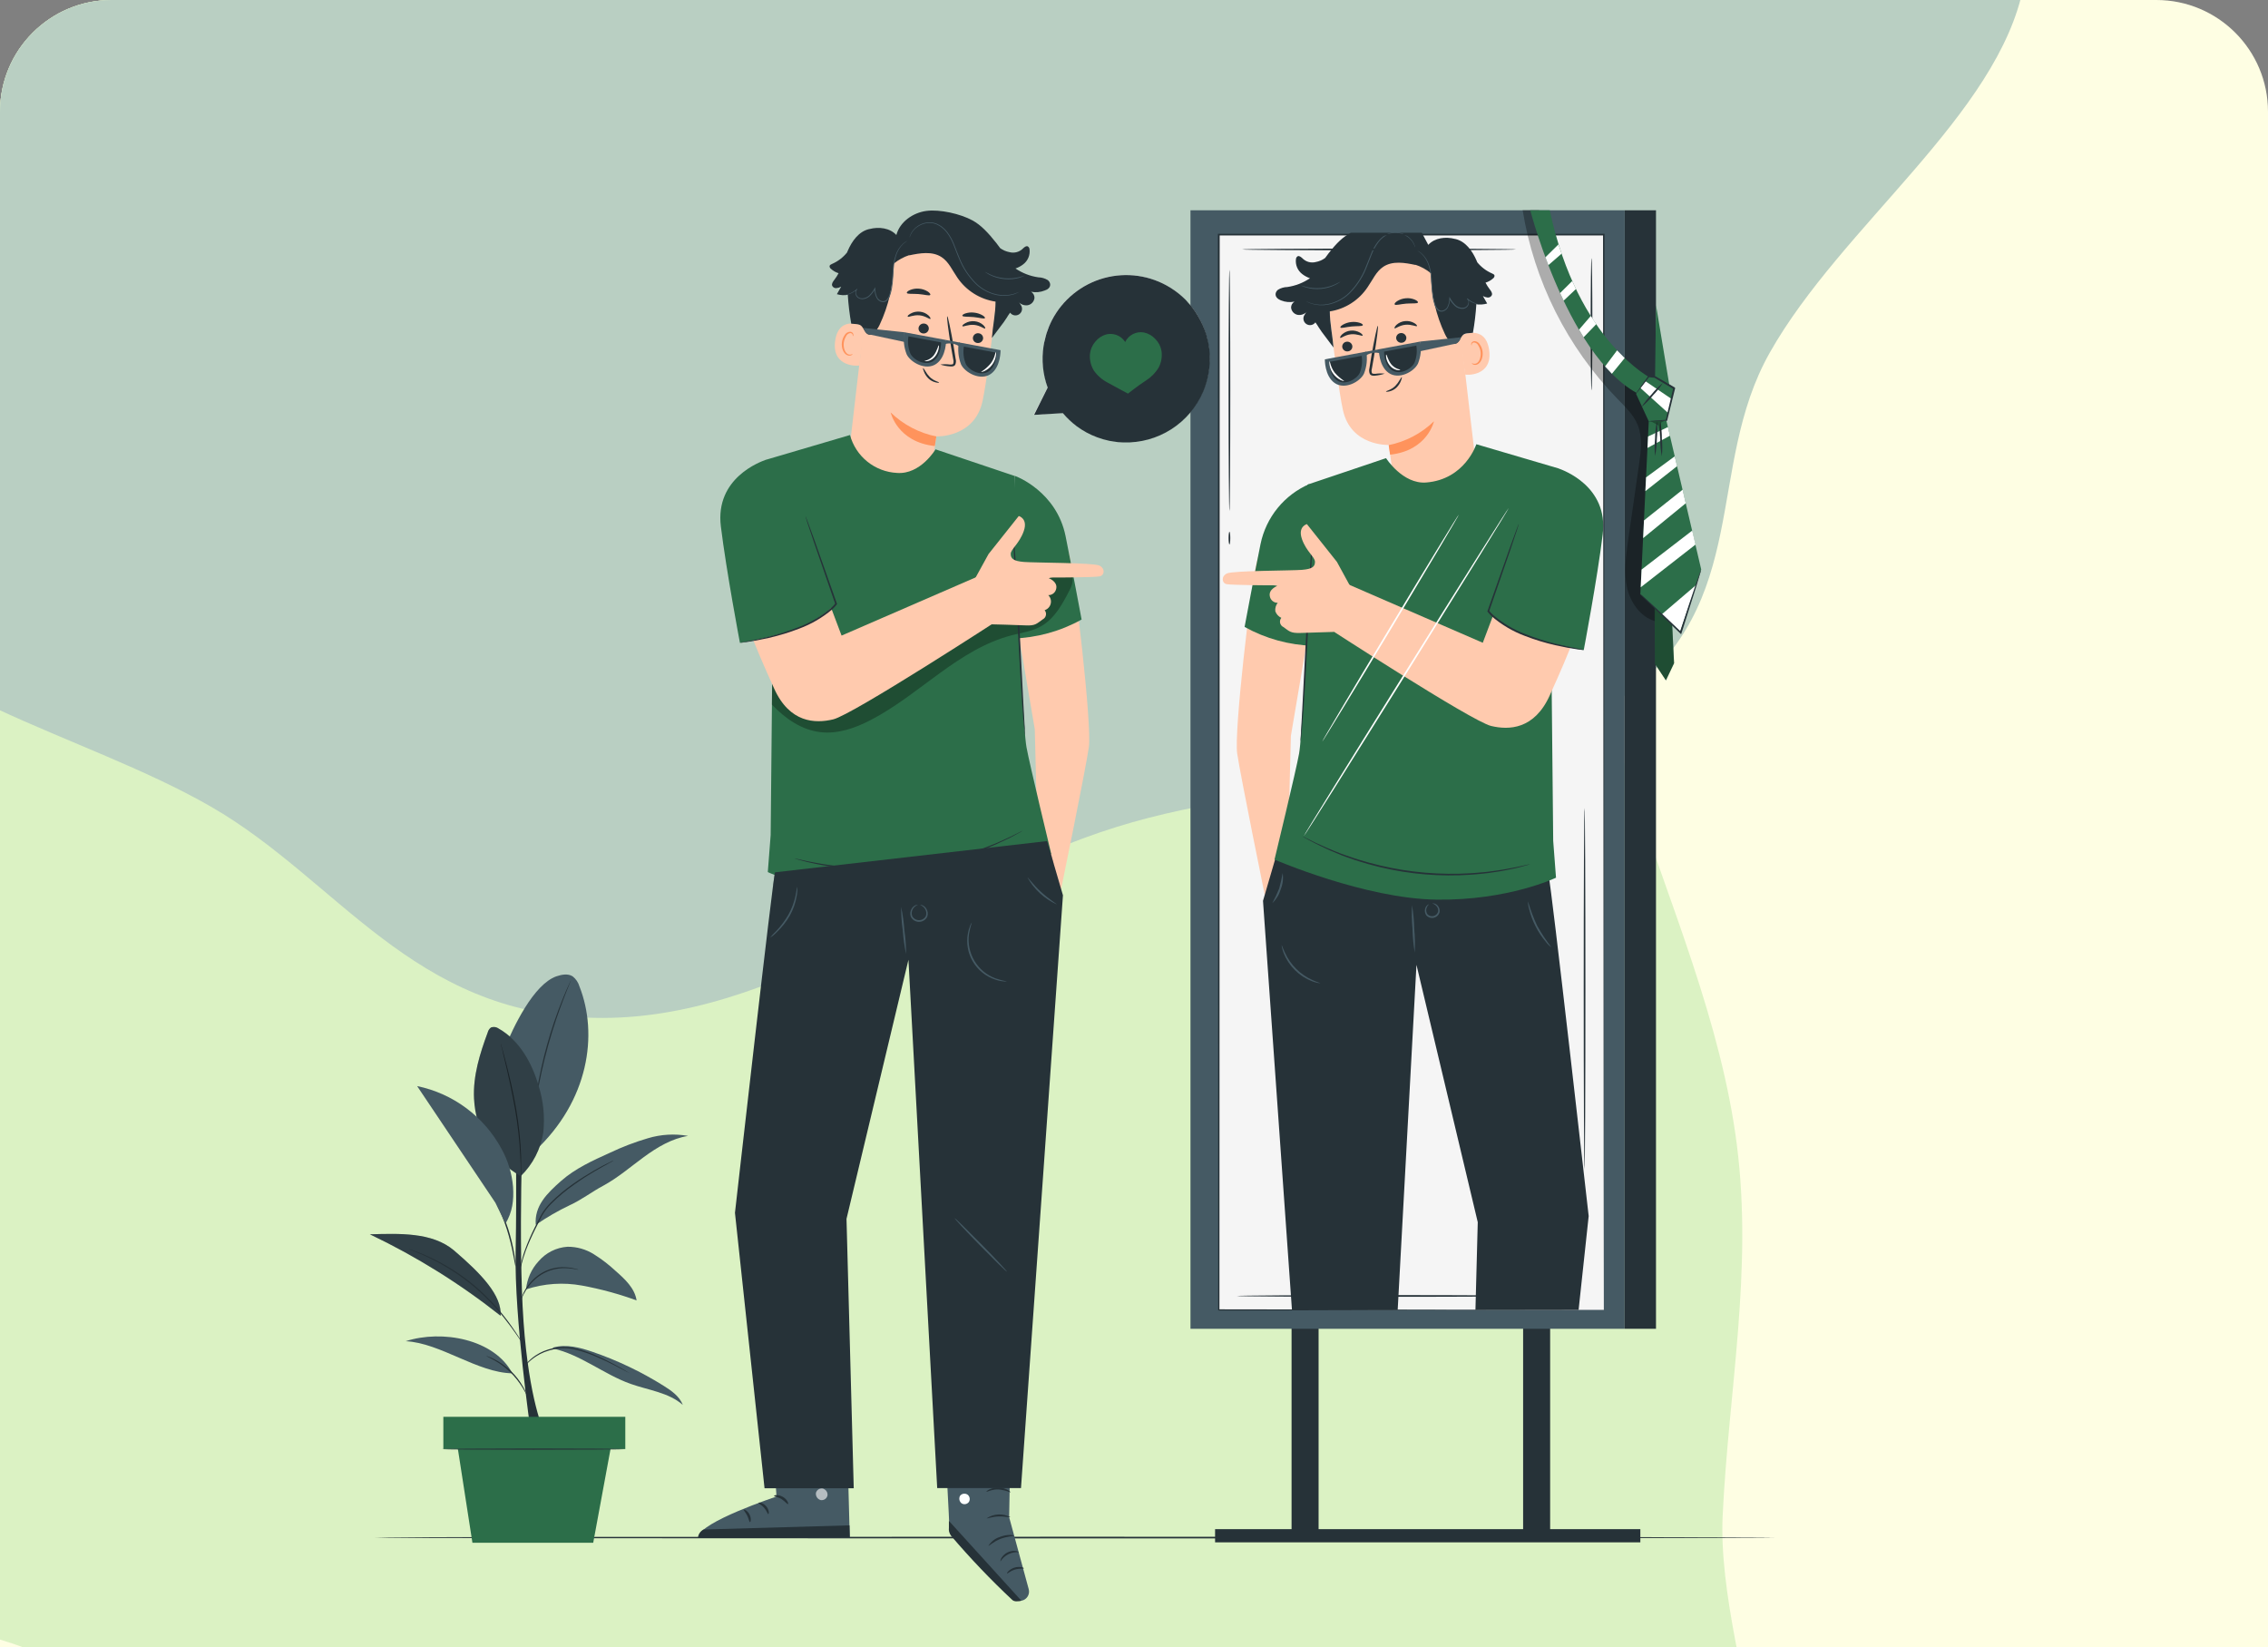 <svg width="325" height="236" viewBox="0 0 325 236" fill="none" xmlns="http://www.w3.org/2000/svg">
<rect x="0" y="0" width="325" height="236" fill="#808080" stroke="none"/>
<g clip-path="url(#clip0_3615_34880)">
<path d="M0 16C0 7.163 7.163 0 16 0H309C317.837 0 325 7.163 325 16V236H0V16Z" fill="#FEFEE3"/>
<path fill-rule="evenodd" clip-rule="evenodd" d="M243.267 282.14C220.974 295.651 184.963 266.641 157.442 271.273C137.122 274.692 131.304 299.386 111.584 304.299C91.9 309.204 66.412 310.04 48.322 298.462C28.183 285.572 32.408 256.369 13.82 241.726C-2.717 228.699 -28.859 233.988 -47.255 223.174C-67.564 211.234 -99.051 196.334 -97.154 176.485C-94.826 152.119 -39.248 154.281 -38.323 129.698C-37.27 101.703 -95.884 82.376 -92.573 54.749C-90.016 33.409 -45.629 43.577 -26.55 31.455C-7.503 19.352 -6.652 -14.492 18.065 -15.547C45.239 -16.706 62.264 21.263 89.697 26.495C114.603 31.245 134.717 5.735 159.489 11.426C182.531 16.72 199.984 36.906 213.199 54.87C225.982 72.247 227.284 92.832 233.609 112.188C239.291 129.572 246.677 146.495 248.902 164.115C251.178 182.135 247.706 199.297 246.856 217.082C245.811 238.978 262.937 270.219 243.267 282.14Z" fill="#DBF2C3"/>
<path fill-rule="evenodd" clip-rule="evenodd" d="M105.802 -35.897C138.584 -49.871 155.349 -82.368 191.308 -88.18C225.322 -93.677 257.174 -79.698 275.859 -63.381C293.943 -47.588 294.287 -24.028 289.983 -2.009C286.375 16.452 263.833 32.375 253.591 50.546C244.295 67.04 251.14 86.361 232.588 99.824C214.034 113.289 184.15 110.936 159.993 118.472C134.006 126.579 111.46 146.406 85.15 145.818C59.052 145.235 48.513 126.094 30.246 115.573C11.771 104.932 -15.455 99.484 -23.181 83.425C-31.003 67.164 -20.641 47.49 -11.222 29.372C-2.095 11.813 8.127 -7.168 30.36 -19.569C51.96 -31.616 82.299 -25.878 105.802 -35.897Z" fill="#B9CFC2"/>
<path d="M254.351 220.275C254.351 220.345 209.421 220.396 154.013 220.396C98.604 220.396 53.665 220.359 53.665 220.275C53.665 220.191 98.585 220.153 154.013 220.153C209.44 220.153 254.351 220.223 254.351 220.275Z" fill="#263238"/>
<path d="M76.038 204.974C76.038 204.974 73.702 188.828 73.889 179.438C74.075 170.047 73.889 159.479 73.889 159.479H74.958C74.958 159.479 74.225 178.12 75.024 189.38C75.823 200.639 77.92 204.988 77.92 204.988H76.052" fill="#263238"/>
<path d="M83.036 141.32C82.869 140.747 82.528 140.241 82.06 139.871C81.373 139.437 80.472 139.619 79.724 139.871C76.454 141.025 73.557 147.122 72.249 150.327L76.589 164.95C84.396 157.704 85.737 148.169 83.036 141.32Z" fill="#455A64"/>
<path d="M81.793 140.465C81.793 140.465 81.793 140.53 81.732 140.656L81.517 141.189C81.33 141.656 81.05 142.315 80.742 143.147C80.102 144.81 79.289 147.132 78.56 149.748C77.831 152.364 77.336 154.77 77.027 156.527C76.873 157.4 76.757 158.111 76.682 158.606C76.644 158.835 76.616 159.022 76.593 159.171C76.585 159.238 76.57 159.304 76.546 159.367C76.538 159.301 76.538 159.233 76.546 159.166C76.546 159.017 76.579 158.825 76.607 158.596C76.658 158.101 76.757 157.386 76.897 156.503C77.634 151.909 78.888 147.413 80.634 143.1C80.971 142.278 81.255 141.614 81.466 141.161L81.709 140.642C81.729 140.58 81.757 140.52 81.793 140.465Z" fill="#263238"/>
<path d="M74.617 168.477C70.548 166.23 68.151 162.002 67.927 157.358C67.773 154.111 68.768 150.929 69.898 147.883C69.969 147.606 70.135 147.361 70.366 147.192C70.551 147.126 70.749 147.108 70.943 147.138C71.138 147.168 71.321 147.246 71.478 147.365C74.435 149.051 76.224 152.261 77.177 155.527C77.865 157.692 78.095 159.976 77.855 162.235C77.483 164.609 76.354 166.798 74.636 168.477" fill="#455A64"/>
<path d="M74.618 168.478C74.612 168.413 74.612 168.347 74.618 168.282C74.618 168.132 74.618 167.95 74.618 167.721C74.618 167.254 74.618 166.53 74.557 165.661C74.444 163.396 74.193 161.139 73.805 158.905C73.338 156.284 72.805 153.939 72.403 152.243C72.202 151.411 72.039 150.734 71.936 150.234L71.782 149.687C71.763 149.624 71.752 149.558 71.749 149.491C71.776 149.551 71.798 149.614 71.814 149.678C71.856 149.818 71.908 150 71.973 150.215C72.109 150.683 72.291 151.369 72.51 152.21C72.945 153.901 73.515 156.247 73.968 158.872C74.358 161.115 74.594 163.381 74.674 165.656C74.674 166.525 74.674 167.235 74.674 167.721C74.674 167.95 74.674 168.132 74.674 168.282C74.666 168.35 74.647 168.416 74.618 168.478Z" fill="#263238"/>
<g opacity="0.3">
<path d="M74.616 168.477C70.547 166.23 68.15 162.002 67.926 157.358C67.772 154.111 68.767 150.929 69.897 147.883C69.969 147.606 70.134 147.361 70.365 147.192C70.55 147.126 70.748 147.108 70.942 147.138C71.136 147.168 71.32 147.246 71.477 147.365C74.434 149.051 76.223 152.261 77.176 155.527C77.864 157.692 78.094 159.976 77.854 162.235C77.482 164.609 76.353 166.798 74.635 168.477" fill="black"/>
</g>
<path d="M79.21 193.178C83.214 194.056 86.507 196.883 90.371 198.256C92.927 199.162 95.819 199.485 97.846 201.269C97.379 200.036 96.192 199.209 95.066 198.508C91.887 196.52 88.492 194.9 84.947 193.678C83.13 193.047 81.158 192.524 79.308 193.042" fill="#455A64"/>
<path d="M73.422 196.743C68.405 196.663 63.144 192.393 58.136 192.141C63.359 190.454 70.839 191.832 73.422 196.743Z" fill="#455A64"/>
<path d="M75.379 184.717C77.964 183.868 80.72 183.68 83.396 184.17C86.059 184.66 88.676 185.371 91.221 186.296C90.964 184.558 89.553 183.25 88.231 182.091C87.263 181.187 86.21 180.378 85.087 179.676C83.959 178.969 82.653 178.599 81.322 178.611C80.523 178.663 79.742 178.876 79.027 179.237C78.312 179.597 77.677 180.098 77.159 180.708C76.145 181.815 75.52 183.223 75.379 184.717Z" fill="#455A64"/>
<path d="M65.086 179.162C61.928 176.467 57.144 176.728 53 176.826C59.666 180.004 65.954 183.922 71.744 188.506C71.912 185.591 69.076 182.582 65.086 179.162Z" fill="#455A64"/>
<g opacity="0.3">
<path d="M65.086 179.162C61.928 176.467 57.144 176.728 53 176.826C59.666 180.004 65.954 183.922 71.744 188.506C71.912 185.591 69.076 182.582 65.086 179.162Z" fill="black"/>
</g>
<path d="M76.798 175.458C78.339 174.396 79.962 173.459 81.652 172.654C83.31 171.902 84.861 170.702 86.469 169.851C88.547 168.721 90.351 167.156 92.262 165.759C94.172 164.362 96.266 163.1 98.606 162.731C96.681 162.389 94.704 162.505 92.832 163.068C90.968 163.616 89.152 164.311 87.398 165.147C84.931 166.259 82.427 167.394 80.39 169.193C78.353 170.991 76.559 172.771 76.774 175.462" fill="#455A64"/>
<path d="M90.281 196.743C90.225 196.728 90.172 196.706 90.122 196.677L89.683 196.448C89.304 196.248 88.749 195.949 88.08 195.608C87.744 195.43 87.366 195.243 86.959 195.052C86.553 194.86 86.123 194.654 85.66 194.454C84.663 194.009 83.63 193.649 82.572 193.379C81.522 193.088 80.416 193.061 79.353 193.3C78.89 193.398 78.435 193.534 77.994 193.706C77.61 193.86 77.241 194.05 76.891 194.271C76.378 194.59 75.907 194.974 75.49 195.411C75.2 195.724 75.06 195.911 75.022 195.902C75.048 195.851 75.078 195.803 75.111 195.757C75.206 195.621 75.307 195.49 75.415 195.365C75.811 194.902 76.27 194.498 76.779 194.164C77.132 193.93 77.506 193.73 77.896 193.566C78.344 193.389 78.805 193.245 79.274 193.136C80.362 192.885 81.496 192.909 82.572 193.206C83.641 193.477 84.682 193.845 85.684 194.304C86.151 194.51 86.585 194.711 86.983 194.921C87.38 195.131 87.763 195.309 88.094 195.495C88.772 195.855 89.309 196.168 89.674 196.388L90.094 196.645C90.16 196.67 90.222 196.703 90.281 196.743Z" fill="#263238"/>
<path d="M69.678 194.257C69.786 194.275 69.891 194.306 69.991 194.35C70.271 194.452 70.544 194.57 70.809 194.705C71.687 195.151 72.495 195.724 73.205 196.406C73.917 197.09 74.522 197.878 74.999 198.742C75.147 198.999 75.276 199.266 75.387 199.541C75.436 199.64 75.471 199.745 75.49 199.854C75.462 199.854 75.275 199.443 74.887 198.803C74.383 197.975 73.775 197.215 73.079 196.541C72.377 195.872 71.592 195.296 70.743 194.827C70.099 194.458 69.664 194.29 69.678 194.257Z" fill="#263238"/>
<path d="M58.582 178.929C58.656 178.938 58.729 178.958 58.797 178.989L59.4 179.204L60.334 179.555C60.703 179.69 61.105 179.896 61.558 180.097C63.916 181.182 66.116 182.58 68.099 184.255C69.179 185.184 70.195 186.186 71.14 187.254C71.909 188.127 72.631 189.041 73.303 189.992C73.873 190.8 74.308 191.477 74.607 191.945L74.948 192.482C74.991 192.542 75.029 192.606 75.06 192.673C75.007 192.621 74.96 192.563 74.92 192.501C74.831 192.384 74.705 192.211 74.546 191.982C74.233 191.515 73.784 190.861 73.2 190.062C72.616 189.263 71.883 188.343 71.019 187.361C70.069 186.309 69.055 185.317 67.982 184.39C66.007 182.729 63.83 181.324 61.502 180.209C61.035 180.003 60.656 179.793 60.292 179.648L59.358 179.27L58.764 179.027L58.582 178.929Z" fill="#263238"/>
<path d="M82.901 181.895C82.767 181.896 82.633 181.879 82.504 181.844L82.037 181.76C81.859 181.727 81.649 181.727 81.42 181.699C80.231 181.595 79.036 181.831 77.977 182.381C77.395 182.683 76.865 183.076 76.407 183.544C76.024 183.92 75.685 184.339 75.398 184.792C75.138 185.213 74.909 185.651 74.711 186.104C74.728 185.971 74.763 185.841 74.814 185.717C74.935 185.371 75.092 185.04 75.281 184.726C75.56 184.254 75.896 183.818 76.281 183.428C76.746 182.942 77.287 182.535 77.883 182.222C78.971 181.654 80.206 181.43 81.424 181.577C81.653 181.605 81.864 181.619 82.046 181.662L82.513 181.778C82.646 181.803 82.776 181.843 82.901 181.895Z" fill="#263238"/>
<path d="M87.942 166.264C87.883 166.311 87.819 166.35 87.75 166.38L87.194 166.684C86.727 166.946 86.007 167.334 85.157 167.833C84.307 168.333 83.312 168.964 82.251 169.726C81.093 170.533 80.008 171.441 79.009 172.44C78.493 172.952 78.047 173.53 77.682 174.159C77.35 174.79 77.037 175.397 76.748 175.986C76.225 177.018 75.758 178.077 75.346 179.158C75.075 179.888 74.849 180.634 74.669 181.391C74.543 181.924 74.496 182.228 74.477 182.228C74.47 182.153 74.47 182.078 74.477 182.003C74.477 181.858 74.529 181.648 74.585 181.373C74.739 180.605 74.948 179.849 75.211 179.111C75.612 178.012 76.077 176.938 76.603 175.892C76.888 175.304 77.201 174.692 77.537 174.061C77.907 173.416 78.363 172.823 78.892 172.3C79.897 171.293 80.992 170.38 82.162 169.571C83.237 168.815 84.246 168.203 85.101 167.703C85.956 167.203 86.671 166.843 87.171 166.6L87.745 166.324C87.809 166.297 87.874 166.277 87.942 166.264Z" fill="#263238"/>
<path d="M73.879 181.447C73.833 181.309 73.8 181.167 73.781 181.022C73.725 180.714 73.65 180.326 73.561 179.863C73.325 178.592 73.013 177.336 72.627 176.103C72.223 174.873 71.746 173.668 71.197 172.496L70.73 171.421C70.662 171.294 70.609 171.159 70.571 171.02C70.658 171.134 70.732 171.258 70.791 171.389C70.926 171.636 71.113 171.991 71.333 172.44C71.916 173.604 72.414 174.81 72.823 176.046C73.217 177.287 73.519 178.555 73.725 179.84C73.804 180.335 73.86 180.737 73.888 181.013C73.904 181.157 73.901 181.303 73.879 181.447Z" fill="#263238"/>
<path d="M73.519 170.038C73.361 168.139 72.805 166.294 71.889 164.624C70.652 162.325 68.926 160.325 66.833 158.764C64.74 157.204 62.331 156.122 59.774 155.593L70.987 172.304L72.435 175.289C73.426 173.668 73.65 171.93 73.519 170.038Z" fill="#455A64"/>
<path d="M89.605 202.975H63.531V207.595H89.605V202.975Z" fill="#2C6E49"/>
<path d="M65.474 206.679L67.698 221.021H85.007L87.656 206.679H65.474Z" fill="#2C6E49"/>
<path d="M89.59 207.604C89.59 207.651 83.708 207.693 76.453 207.693C69.197 207.693 63.315 207.651 63.315 207.604C63.315 207.557 69.197 207.511 76.453 207.511C83.708 207.511 89.59 207.553 89.59 207.604Z" fill="#263238"/>
<path d="M188.952 189.898H185.079V220.27H188.952V189.898Z" fill="#263238"/>
<path d="M222.133 189.633H218.26V220.005H222.133V189.633Z" fill="#263238"/>
<path d="M235.059 219.065H174.119V220.953H235.059V219.065Z" fill="#263238"/>
<path d="M232.812 30.129H170.592V190.361H232.812V30.129Z" fill="#455A64"/>
<path d="M237.301 30.129H232.812V190.361H237.301V30.129Z" fill="#263238"/>
<path d="M229.828 33.614H174.657V187.661H229.828V33.614Z" fill="#F5F5F5"/>
<path d="M228.062 55.918C227.996 55.918 227.94 51.676 227.94 46.448C227.94 41.221 227.996 36.978 228.062 36.978C228.127 36.978 228.183 41.216 228.183 46.448C228.183 51.681 228.132 55.918 228.062 55.918Z" fill="#263238"/>
<path d="M184.476 73.816C184.476 73.816 180.907 77.166 180.089 80.516C179.272 83.866 176.819 104.777 177.286 107.945C177.753 111.112 181.276 128.403 181.276 128.403L184.579 121.344L184.981 105.426L187.644 89.734V80.628L184.476 73.816Z" fill="#FFCAAE"/>
<path d="M221.95 125.758L183.238 121.343L180.986 129.056L185.135 187.66H200.286L202.977 138.222L211.76 175.093L211.428 187.66H226.21L227.654 174.215C227.654 174.215 222.169 125.706 221.95 125.758Z" fill="#263238"/>
<path d="M208.858 44.037L211.329 65.168C211.82 68.77 212.535 74.106 206.807 74.624C201.799 74.704 199.907 70.191 199.444 66.832C199.229 65.234 199.042 63.907 199.01 63.743C199.01 63.743 193.548 63.977 192.427 58.693C191.885 56.138 191.194 50.788 190.628 45.939C190.335 43.428 190.999 40.899 192.486 38.855C193.973 36.811 196.176 35.402 198.655 34.908L199.169 34.806C204.742 34.044 208.232 38.44 208.858 44.037Z" fill="#FFCAAE"/>
<path d="M198.996 63.767C201.442 63.274 203.694 62.089 205.485 60.352C205.485 60.352 204.579 64.556 199.197 65.136L198.996 63.767Z" fill="#FF935C"/>
<path d="M200.076 48.514C200.112 48.7 200.22 48.866 200.376 48.975C200.532 49.084 200.724 49.128 200.912 49.097C201.005 49.086 201.094 49.056 201.175 49.01C201.255 48.964 201.326 48.902 201.383 48.828C201.439 48.754 201.48 48.669 201.504 48.579C201.527 48.489 201.533 48.395 201.52 48.303C201.483 48.116 201.376 47.951 201.22 47.842C201.064 47.733 200.871 47.689 200.683 47.719C200.591 47.73 200.501 47.76 200.42 47.806C200.339 47.852 200.268 47.914 200.212 47.988C200.155 48.062 200.114 48.147 200.09 48.237C200.067 48.327 200.062 48.421 200.076 48.514Z" fill="#263238"/>
<path d="M198.426 53.527C197.97 53.479 197.51 53.488 197.057 53.555C196.842 53.555 196.637 53.555 196.59 53.438C196.524 53.228 196.524 53.003 196.59 52.793C196.688 52.251 196.786 51.681 196.889 51.088C197.295 48.663 197.543 46.687 197.445 46.673C197.347 46.659 196.94 48.607 196.51 51.032C196.417 51.63 196.328 52.195 196.239 52.742C196.161 53.019 196.181 53.314 196.296 53.578C196.34 53.645 196.4 53.702 196.469 53.743C196.539 53.784 196.617 53.809 196.697 53.816C196.818 53.832 196.941 53.832 197.062 53.816C197.527 53.778 197.985 53.68 198.426 53.527Z" fill="#263238"/>
<path d="M199.851 43.612C199.963 43.799 200.659 43.56 201.524 43.495C202.388 43.43 203.117 43.532 203.192 43.332C203.224 43.233 203.07 43.07 202.752 42.93C202.343 42.756 201.897 42.687 201.454 42.729C201.012 42.762 200.585 42.903 200.211 43.14C199.926 43.332 199.79 43.519 199.851 43.612Z" fill="#263238"/>
<path d="M209.214 48.12C209.303 48.059 212.858 46.322 213.395 50.162C213.932 54.002 209.966 53.75 209.943 53.642C209.919 53.535 209.214 48.12 209.214 48.12Z" fill="#FFCAAE"/>
<path d="M210.914 52.021C210.914 52.021 210.984 52.058 211.106 52.096C211.276 52.14 211.456 52.118 211.61 52.035C211.993 51.829 212.246 51.138 212.166 50.442C212.132 50.11 212.021 49.79 211.844 49.507C211.792 49.392 211.713 49.291 211.612 49.213C211.512 49.136 211.394 49.084 211.269 49.064C211.19 49.053 211.109 49.072 211.041 49.115C210.974 49.159 210.924 49.225 210.9 49.302C210.863 49.414 210.9 49.489 210.9 49.498C210.9 49.507 210.807 49.447 210.816 49.283C210.823 49.185 210.865 49.092 210.933 49.022C211.028 48.928 211.155 48.874 211.288 48.872C211.451 48.879 211.609 48.928 211.746 49.015C211.884 49.102 211.996 49.224 212.073 49.367C212.282 49.679 212.414 50.036 212.456 50.409C212.535 51.185 212.241 51.965 211.708 52.203C211.611 52.25 211.504 52.274 211.395 52.274C211.287 52.274 211.18 52.25 211.082 52.203C210.933 52.114 210.9 52.03 210.914 52.021Z" fill="#FF935C"/>
<path d="M198.604 56.091C198.604 55.992 199.328 55.89 199.935 55.296C200.188 55.034 200.406 54.74 200.584 54.423C200.734 54.175 200.837 54.021 200.874 54.04C200.911 54.058 200.874 54.236 200.771 54.507C200.637 54.882 200.419 55.222 200.136 55.502C199.848 55.785 199.487 55.982 199.094 56.072C198.8 56.147 198.608 56.123 198.604 56.091Z" fill="#263238"/>
<path d="M192.345 49.751C192.38 49.937 192.486 50.102 192.642 50.212C192.797 50.321 192.989 50.365 193.176 50.335C193.269 50.323 193.358 50.293 193.438 50.247C193.519 50.201 193.59 50.139 193.646 50.065C193.703 49.991 193.744 49.907 193.768 49.816C193.791 49.727 193.797 49.633 193.784 49.541C193.748 49.354 193.642 49.189 193.486 49.08C193.331 48.971 193.139 48.926 192.952 48.956C192.859 48.967 192.77 48.997 192.689 49.043C192.608 49.089 192.537 49.151 192.48 49.225C192.423 49.299 192.382 49.384 192.359 49.474C192.336 49.564 192.331 49.658 192.345 49.751Z" fill="#263238"/>
<path d="M204.668 35.077C205.602 34.063 207.163 33.876 208.499 34.231H208.527C210.003 34.558 210.994 35.951 211.592 37.338L211.685 37.572C212.255 38.266 212.982 38.816 213.806 39.174C213.956 39.235 214.124 39.314 214.161 39.469C214.165 39.547 214.15 39.626 214.115 39.697C214.081 39.768 214.029 39.829 213.965 39.875C213.652 40.161 213.278 40.371 212.872 40.492C213.04 40.82 213.237 41.133 213.46 41.426C213.657 41.678 213.885 41.977 213.783 42.276C213.73 42.388 213.646 42.481 213.54 42.543C213.434 42.605 213.312 42.635 213.189 42.627C212.946 42.604 212.711 42.531 212.498 42.412L213.11 43.482C212.607 43.632 212.076 43.664 211.559 43.575C211.472 44.951 211.308 46.32 211.068 47.677C210.48 47.752 209.9 47.677 209.578 48.056C209.139 48.56 209.022 49.424 208.176 49.209C207.737 49.102 207.242 48.275 207.055 47.859C205.769 45.134 205.085 42.164 205.051 39.151C204.385 38.599 203.619 38.18 202.794 37.917L202.864 37.964C201.309 37.633 199.557 37.334 198.23 38.212C197.197 38.889 196.693 40.113 195.987 41.123C195.375 42.05 194.576 42.84 193.642 43.441C192.707 44.042 191.657 44.441 190.559 44.612C190.559 46.248 190.979 48.27 191.087 49.784L189.395 47.532C189.274 47.372 189.162 47.205 189.059 47.032L189.022 46.986C188.859 46.709 188.683 46.441 188.494 46.182C188.348 46.387 188.126 46.525 187.878 46.566C187.63 46.607 187.376 46.548 187.172 46.402C186.967 46.255 186.829 46.034 186.788 45.786C186.747 45.538 186.806 45.284 186.952 45.08C187.056 44.888 187.19 44.714 187.349 44.566C187.187 44.767 186.975 44.923 186.734 45.019C186.493 45.115 186.232 45.147 185.976 45.112C185.722 45.066 185.49 44.939 185.315 44.749C185.141 44.559 185.033 44.318 185.008 44.061C185.01 43.889 185.056 43.721 185.142 43.572C185.228 43.423 185.351 43.298 185.499 43.211C184.843 43.343 184.162 43.279 183.542 43.029C183.14 42.86 182.729 42.561 182.794 42.062C182.835 41.839 182.959 41.641 183.14 41.506C183.543 41.261 184.004 41.127 184.476 41.118C185.636 40.95 186.744 40.52 187.714 39.861C187.329 39.728 186.968 39.536 186.644 39.291C186.305 39.043 186.039 38.708 185.875 38.322C185.71 37.935 185.653 37.511 185.709 37.095C185.717 37.017 185.744 36.942 185.786 36.875C185.828 36.809 185.885 36.753 185.952 36.712C186.181 36.609 186.419 36.815 186.606 36.978C186.852 37.238 187.163 37.427 187.506 37.525C187.85 37.623 188.214 37.626 188.559 37.534C189.045 37.445 189.504 37.245 189.9 36.95L189.937 36.894C190.101 36.675 190.264 36.465 190.405 36.264C191.61 34.731 192.409 33.984 193.563 33.344H203.743L204.668 35.077Z" fill="#263238"/>
<path d="M203.062 35.898C203.273 36.023 203.473 36.165 203.66 36.324C204.144 36.781 204.503 37.355 204.701 37.991C204.848 38.427 204.949 38.876 205.005 39.332C205.07 39.828 205.094 40.355 205.127 40.916C205.151 41.505 205.21 42.091 205.304 42.673C205.358 42.99 205.438 43.303 205.542 43.607C205.628 43.929 205.798 44.222 206.033 44.457C206.137 44.546 206.262 44.607 206.396 44.634C206.53 44.661 206.669 44.653 206.799 44.611C207.056 44.531 207.278 44.366 207.43 44.144C207.665 43.715 207.785 43.232 207.775 42.743L207.663 42.771C207.874 43.154 208.14 43.503 208.453 43.808C208.752 44.094 209.151 44.251 209.565 44.247C209.756 44.242 209.942 44.184 210.102 44.079C210.25 43.978 210.364 43.835 210.429 43.668C210.487 43.519 210.507 43.359 210.485 43.201C210.459 43.048 210.379 42.909 210.261 42.808L210.21 42.864C210.58 43.167 211.01 43.39 211.471 43.518C211.594 43.557 211.718 43.588 211.845 43.612C211.888 43.618 211.932 43.618 211.975 43.612C211.935 43.596 211.892 43.583 211.849 43.574C211.725 43.547 211.603 43.509 211.485 43.462C211.039 43.305 210.63 43.06 210.28 42.743L210.228 42.799C210.331 42.9 210.399 43.03 210.423 43.172C210.447 43.313 210.427 43.459 210.364 43.588C210.304 43.738 210.202 43.866 210.069 43.958C209.923 44.05 209.753 44.101 209.579 44.102C209.194 44.101 208.825 43.952 208.546 43.687C208.245 43.385 207.989 43.042 207.785 42.668L207.687 42.505V42.696C207.699 43.17 207.586 43.639 207.36 44.056C207.222 44.252 207.023 44.398 206.794 44.471C206.681 44.509 206.559 44.517 206.442 44.493C206.325 44.469 206.216 44.415 206.126 44.336C205.905 44.116 205.744 43.842 205.659 43.542C205.559 43.252 205.481 42.955 205.426 42.654C205.33 42.077 205.269 41.495 205.243 40.911C205.211 40.351 205.178 39.818 205.108 39.318C205.047 38.857 204.939 38.403 204.785 37.963C204.58 37.315 204.202 36.736 203.692 36.286C203.505 36.123 203.292 35.992 203.062 35.898Z" fill="#455A64"/>
<path d="M187.177 43.159L187.223 43.191L187.368 43.271C187.447 43.317 187.53 43.356 187.616 43.388C187.728 43.44 187.843 43.483 187.962 43.519C188.718 43.753 189.52 43.797 190.298 43.645C191.456 43.422 192.525 42.869 193.376 42.052C194.399 41.044 195.206 39.839 195.75 38.51C196.053 37.819 196.287 37.109 196.563 36.459C196.807 35.823 197.14 35.226 197.553 34.684C197.918 34.197 198.4 33.81 198.955 33.558C199.209 33.451 199.478 33.384 199.754 33.362C200.009 33.346 200.265 33.363 200.515 33.413C201.279 33.575 201.956 34.017 202.412 34.651C202.566 34.891 202.691 35.148 202.786 35.417C202.786 35.417 202.786 35.417 202.786 35.361C202.786 35.305 202.758 35.263 202.739 35.203C202.671 34.999 202.578 34.804 202.463 34.623C202.014 33.96 201.326 33.495 200.543 33.325C200.284 33.271 200.018 33.25 199.754 33.264C199.468 33.287 199.188 33.353 198.922 33.46C198.344 33.713 197.839 34.108 197.455 34.609C197.03 35.157 196.688 35.765 196.441 36.413C196.161 37.071 195.927 37.772 195.624 38.464C195.086 39.776 194.292 40.967 193.288 41.968C192.455 42.774 191.41 43.325 190.274 43.556C189.509 43.713 188.718 43.684 187.966 43.472C187.452 43.308 187.177 43.14 187.177 43.159Z" fill="#455A64"/>
<path d="M186.402 40.875C186.468 40.92 186.538 40.958 186.613 40.987C186.807 41.075 187.009 41.146 187.215 41.202C187.52 41.291 187.833 41.352 188.15 41.384C188.538 41.422 188.929 41.422 189.318 41.384C189.707 41.347 190.091 41.273 190.467 41.164C190.77 41.072 191.065 40.954 191.35 40.814C191.543 40.718 191.728 40.609 191.906 40.487C192.027 40.403 192.093 40.352 192.088 40.342C192.083 40.333 191.798 40.51 191.313 40.73C191.028 40.859 190.734 40.966 190.434 41.052C190.065 41.153 189.689 41.223 189.308 41.263C188.927 41.293 188.545 41.293 188.164 41.263C187.849 41.233 187.537 41.181 187.229 41.108C186.711 40.987 186.412 40.875 186.402 40.875Z" fill="#455A64"/>
<path d="M203.529 48.929L197.591 50.036C197.591 50.036 197.54 52.405 198.993 53.423C200.446 54.441 202.637 53.26 203.197 52.082C203.595 51.081 203.71 49.99 203.529 48.929Z" fill="#455A64"/>
<path d="M195.787 50.372L189.849 51.479C189.849 51.479 189.797 53.848 191.25 54.866C192.703 55.885 194.899 54.703 195.455 53.526C195.856 52.525 195.97 51.434 195.787 50.372Z" fill="#455A64"/>
<path d="M197.605 50.036L195.685 50.396V50.971C195.995 50.753 196.351 50.61 196.725 50.552C197.099 50.494 197.481 50.522 197.843 50.634L197.605 50.036Z" fill="#455A64"/>
<path d="M202.959 49.513L198.338 50.377C198.338 50.377 198.296 52.218 199.417 53.012C200.539 53.806 202.258 52.886 202.688 51.97C203.003 51.192 203.097 50.341 202.959 49.513Z" fill="#263238"/>
<path d="M195.119 50.98L190.493 51.844C190.493 51.844 190.451 53.684 191.573 54.479C192.694 55.273 194.413 54.353 194.843 53.437C195.158 52.658 195.253 51.808 195.119 50.98Z" fill="#263238"/>
<path d="M203.528 48.929L209.345 48.321C209.306 48.505 209.229 48.679 209.119 48.831C209.008 48.983 208.867 49.11 208.705 49.204L203.528 50.312V48.929Z" fill="#455A64"/>
<path d="M198.641 50.803C198.609 50.803 198.599 50.994 198.641 51.27C198.722 51.666 198.894 52.037 199.146 52.354C199.402 52.68 199.761 52.911 200.164 53.008C200.477 53.073 200.669 53.008 200.664 52.98C200.66 52.952 200.482 52.924 200.221 52.821C199.883 52.684 199.586 52.464 199.356 52.181C198.856 51.531 198.735 50.775 198.641 50.803Z" fill="white"/>
<path d="M190.521 51.76C190.488 51.76 190.451 51.975 190.521 52.316C190.597 52.765 190.777 53.19 191.048 53.557C191.318 53.924 191.67 54.222 192.077 54.428C192.39 54.577 192.605 54.6 192.614 54.568C192.11 54.245 191.657 53.85 191.269 53.395C190.652 52.601 190.605 51.751 190.521 51.76Z" fill="white"/>
<path d="M199.838 47.032C199.95 47.13 200.525 46.602 201.403 46.523C202.282 46.444 202.968 46.831 203.053 46.71C203.095 46.658 202.973 46.471 202.674 46.289C202.271 46.054 201.803 45.952 201.338 46C200.879 46.042 200.446 46.233 200.105 46.542C199.857 46.78 199.792 46.986 199.838 47.032Z" fill="#263238"/>
<path d="M192.078 46.92C192.181 47.075 192.854 46.85 193.685 46.771C194.517 46.691 195.213 46.771 195.292 46.584C195.325 46.5 195.18 46.364 194.881 46.257C194.479 46.127 194.054 46.086 193.634 46.135C193.209 46.176 192.799 46.307 192.429 46.519C192.153 46.682 192.031 46.846 192.078 46.92Z" fill="#263238"/>
<path d="M192.05 48.397C192.162 48.495 192.737 47.967 193.615 47.887C194.493 47.808 195.18 48.196 195.264 48.074C195.306 48.023 195.185 47.836 194.886 47.654C194.481 47.42 194.014 47.319 193.55 47.364C193.091 47.407 192.658 47.597 192.316 47.906C192.069 48.144 191.994 48.35 192.05 48.397Z" fill="#263238"/>
<path d="M211.555 63.641L223.291 67.093L222.356 98.974L222.571 120.465L222.973 125.739C222.973 125.739 216.185 129.01 205.892 128.884C195.6 128.758 182.636 123.142 182.636 123.142C182.636 123.142 185.747 110.29 186.158 107.954C186.569 105.618 187.177 92.471 187.177 92.471V88.874L187.35 69.429L198.618 65.635C198.618 65.635 201.001 69.373 204.351 69.125C209.943 68.691 211.555 63.641 211.555 63.641Z" fill="#2C6E49"/>
<path d="M187.645 69.336C185.872 70.097 184.31 71.275 183.09 72.769C181.87 74.263 181.028 76.029 180.637 77.918C179.838 81.847 178.348 89.813 178.348 89.813C181.365 91.493 184.744 92.421 188.196 92.518L187.645 69.336Z" fill="#2C6E49"/>
<path d="M225.341 68.275C225.341 68.275 230.849 70.901 228.658 80.889C227.005 88.43 225.014 93.111 222.08 99.615C219.871 104.515 216.226 104.613 213.671 104.001C210.9 103.343 189.877 89.682 189.877 89.682L192.731 83.51L212.48 92.083L218.553 76.007C218.553 76.007 221.992 66.57 225.341 68.275Z" fill="#FFCAAE"/>
<path d="M223.291 67.094C223.95 67.332 230.514 69.635 229.664 76.554C228.883 82.945 226.949 93.126 226.949 93.126C224.364 92.723 221.816 92.112 219.329 91.299C217.075 90.503 215.013 89.24 213.279 87.594L220.082 68.052L223.291 67.094Z" fill="#2C6E49"/>
<path d="M226.949 93.125C226.851 93.129 226.754 93.121 226.659 93.102L225.841 92.99C225.131 92.897 224.113 92.71 222.861 92.429C221.395 92.095 219.956 91.657 218.553 91.117C216.812 90.47 215.199 89.521 213.788 88.313C213.561 88.108 213.354 87.881 213.171 87.636L213.134 87.589L213.157 87.528C214.386 84.053 215.493 80.946 216.292 78.652L217.259 76.003L217.53 75.293C217.556 75.207 217.593 75.125 217.642 75.05C217.632 75.138 217.61 75.224 217.577 75.307C217.516 75.498 217.441 75.737 217.343 76.036L216.451 78.708L213.386 87.585V87.477C213.56 87.707 213.756 87.92 213.97 88.112C215.357 89.292 216.938 90.223 218.642 90.864C220.032 91.413 221.457 91.867 222.907 92.224C224.145 92.518 225.159 92.733 225.865 92.854L226.673 93.013C226.769 93.04 226.861 93.077 226.949 93.125Z" fill="#263238"/>
<path d="M188.163 76.223C188.175 76.323 188.175 76.425 188.163 76.526C188.163 76.755 188.139 77.045 188.116 77.405C188.074 78.194 188.013 79.273 187.939 80.619C187.794 83.366 187.602 87.103 187.392 91.238C187.182 95.373 186.967 99.143 186.775 101.857C186.677 103.212 186.588 104.31 186.514 105.072C186.476 105.427 186.448 105.716 186.42 105.941C186.415 106.043 186.4 106.145 186.373 106.244C186.361 106.142 186.361 106.038 186.373 105.936C186.373 105.712 186.401 105.422 186.42 105.062C186.467 104.273 186.528 103.194 186.602 101.843C186.743 99.101 186.934 95.359 187.149 91.224C187.364 87.09 187.574 83.324 187.766 80.61C187.859 79.25 187.953 78.152 188.023 77.395C188.06 77.036 188.093 76.746 188.116 76.522C188.124 76.421 188.14 76.321 188.163 76.223Z" fill="#263238"/>
<path d="M193.446 83.917C193.366 83.786 191.577 80.492 191.577 80.492L187.274 75.082C187.274 75.082 185.943 75.432 186.564 77.222C187.185 79.011 188.433 79.796 188.433 80.492C188.433 81.188 188.04 81.515 186.564 81.637C185.088 81.758 176.678 81.74 175.819 82.151C174.959 82.562 175.081 83.552 175.777 83.688C176.473 83.823 182.275 83.87 182.476 83.851C182.665 83.854 182.852 83.883 183.032 83.94C183.032 83.94 181.771 84.407 181.958 85.393C181.996 85.665 182.133 85.913 182.342 86.091C182.551 86.269 182.818 86.365 183.093 86.36C182.957 86.53 182.857 86.726 182.799 86.935C182.74 87.145 182.724 87.364 182.752 87.579C182.826 87.784 182.941 87.972 183.088 88.132C183.236 88.293 183.414 88.422 183.611 88.514C183.53 88.613 183.472 88.73 183.441 88.855C183.411 88.98 183.409 89.11 183.436 89.235C183.463 89.361 183.518 89.479 183.597 89.581C183.676 89.682 183.777 89.765 183.892 89.822C184.761 90.434 184.92 90.724 186.349 90.677C187.779 90.63 191.142 90.527 191.142 90.527L193.446 83.917Z" fill="#FFCAAE"/>
<path d="M186.662 119.829C186.771 119.862 186.877 119.907 186.975 119.965L187.853 120.399C188.232 120.595 188.699 120.829 189.255 121.067C189.811 121.305 190.428 121.614 191.124 121.88L192.236 122.319C192.619 122.469 193.035 122.595 193.455 122.744C194.296 123.053 195.216 123.305 196.179 123.585C200.397 124.742 204.761 125.275 209.134 125.169C210.138 125.127 211.091 125.099 211.984 125.001C212.451 124.959 212.857 124.935 213.269 124.879L214.451 124.721C215.207 124.632 215.88 124.487 216.473 124.38C217.067 124.272 217.581 124.169 217.992 124.071L218.95 123.856C219.061 123.825 219.175 123.806 219.291 123.8C219.185 123.844 219.075 123.878 218.964 123.903L218.029 124.16C217.618 124.277 217.095 124.403 216.516 124.515C215.936 124.627 215.249 124.791 214.493 124.889L213.306 125.066C212.895 125.127 212.46 125.155 212.017 125.202C211.124 125.309 210.148 125.342 209.153 125.393C204.765 125.53 200.382 124.998 196.155 123.814C195.188 123.525 194.263 123.268 193.422 122.95C193.002 122.796 192.586 122.665 192.198 122.506L191.091 122.039C190.381 121.759 189.764 121.446 189.222 121.189C188.68 120.932 188.213 120.693 187.821 120.483L186.961 120.016C186.855 119.964 186.755 119.902 186.662 119.829Z" fill="#263238"/>
<path d="M189.471 106.244C189.415 106.211 193.751 98.9 199.156 89.92C204.561 80.941 208.99 73.685 209.046 73.723C209.103 73.76 204.767 81.062 199.362 90.046C193.956 99.031 189.513 106.281 189.471 106.244Z" fill="white"/>
<path d="M186.836 119.768C186.78 119.731 193.307 109.181 201.417 96.203C209.528 83.224 216.148 72.731 216.204 72.769C216.26 72.806 209.733 83.35 201.623 96.334C193.512 109.317 186.892 119.829 186.836 119.768Z" fill="white"/>
<path d="M229.827 187.66C229.827 186.539 229.781 122.534 229.711 33.614L229.827 33.73H174.657L174.778 33.609C174.778 94.839 174.75 149.939 174.741 187.655L174.657 187.576L229.827 187.655L174.657 187.74H174.564V187.655C174.564 149.921 174.536 94.839 174.521 33.609V33.492H229.93V33.609C229.879 122.534 229.832 186.544 229.827 187.66Z" fill="#263238"/>
<path d="M189.199 140.853C189.199 140.853 189.082 140.853 188.876 140.82C188.587 140.764 188.302 140.683 188.026 140.577C187.109 140.224 186.274 139.685 185.574 138.994C184.874 138.304 184.323 137.477 183.957 136.564C183.847 136.289 183.763 136.004 183.705 135.714C183.663 135.508 183.649 135.392 183.667 135.392C183.686 135.392 183.817 135.826 184.134 136.494C184.934 138.246 186.349 139.642 188.11 140.419C188.76 140.718 189.213 140.816 189.199 140.853Z" fill="#455A64"/>
<path d="M222.32 135.714C222.017 135.501 221.75 135.241 221.53 134.943C220.954 134.263 220.458 133.518 220.054 132.724C219.644 131.929 219.331 131.088 219.12 130.219C219.011 129.867 218.956 129.5 218.956 129.131C219.302 130.323 219.74 131.486 220.264 132.611C220.867 133.698 221.554 134.735 222.32 135.714Z" fill="#455A64"/>
<path d="M183.8 125.081C183.919 125.861 183.825 126.658 183.529 127.389C183.311 128.148 182.895 128.835 182.323 129.379C182.688 128.707 183.014 128.014 183.3 127.305C183.508 126.573 183.674 125.831 183.8 125.081Z" fill="#455A64"/>
<path d="M202.73 136.462C202.541 135.342 202.435 134.21 202.412 133.075C202.308 131.944 202.283 130.808 202.338 129.674C202.526 130.794 202.632 131.926 202.655 133.061C202.76 134.192 202.785 135.328 202.73 136.462Z" fill="#455A64"/>
<path d="M205.257 129.426C205.257 129.426 205.341 129.388 205.486 129.426C205.695 129.471 205.884 129.584 206.023 129.748C206.132 129.87 206.214 130.014 206.26 130.171C206.307 130.328 206.319 130.493 206.294 130.655C206.247 130.853 206.146 131.034 206.002 131.179C205.858 131.324 205.677 131.426 205.479 131.474C205.281 131.522 205.073 131.515 204.879 131.453C204.685 131.391 204.512 131.276 204.378 131.122C204.284 130.988 204.221 130.834 204.193 130.672C204.166 130.511 204.175 130.345 204.219 130.187C204.269 129.978 204.386 129.791 204.551 129.655C204.673 129.561 204.757 129.547 204.761 129.561C204.572 129.739 204.442 129.971 204.388 130.225C204.362 130.356 204.363 130.491 204.392 130.621C204.421 130.751 204.477 130.874 204.556 130.982C204.665 131.095 204.802 131.178 204.953 131.222C205.104 131.267 205.264 131.271 205.418 131.235C205.571 131.198 205.712 131.123 205.827 131.015C205.942 130.908 206.027 130.772 206.074 130.622C206.098 130.491 206.093 130.356 206.062 130.227C206.031 130.097 205.973 129.976 205.892 129.87C205.73 129.66 205.509 129.506 205.257 129.426Z" fill="#455A64"/>
<path d="M176.175 73.214C176.11 73.214 176.054 65.472 176.054 55.928C176.054 46.383 176.11 38.642 176.175 38.642C176.241 38.642 176.297 46.383 176.297 55.928C176.297 65.472 176.245 73.214 176.175 73.214Z" fill="#263238"/>
<path d="M176.175 77.993C176.11 77.993 176.054 77.587 176.054 77.087C176.054 76.587 176.11 76.181 176.175 76.181C176.241 76.181 176.297 76.587 176.297 77.087C176.297 77.587 176.245 77.993 176.175 77.993Z" fill="#263238"/>
<path d="M217.245 35.736C217.245 35.806 208.452 35.857 197.623 35.857C186.793 35.857 178.001 35.806 178.001 35.736C178.001 35.666 186.789 35.614 197.623 35.614C208.457 35.614 217.245 35.67 217.245 35.736Z" fill="#263238"/>
<path d="M227.066 167.483C226.996 167.483 226.944 155.901 226.944 141.615C226.944 127.328 226.996 115.751 227.066 115.751C227.136 115.751 227.187 127.328 227.187 141.615C227.187 155.901 227.131 167.483 227.066 167.483Z" fill="#263238"/>
<path d="M219.88 185.661C219.88 185.727 210.335 185.783 198.567 185.783C186.798 185.783 177.249 185.727 177.249 185.661C177.249 185.596 186.789 185.535 198.567 185.535C210.345 185.535 219.88 185.591 219.88 185.661Z" fill="#263238"/>
<path d="M236.779 60.231C236.887 60.324 237.167 95.134 237.167 95.134L238.723 97.47L239.891 95.013L238.186 60.212L236.779 60.231Z" fill="#2C6E49"/>
<path opacity="0.3" d="M236.779 60.231C236.887 60.324 237.167 95.134 237.167 95.134L238.723 97.47L239.891 95.013L238.186 60.212L236.779 60.231Z" fill="black"/>
<g opacity="0.3">
<path d="M218.192 30.102C219.839 40.291 224.579 49.728 231.769 57.133C232.881 58.278 234.081 59.413 234.679 60.871C235.399 62.655 235.147 64.66 234.866 66.561L233.292 77.535C232.984 79.717 232.671 81.955 233.138 84.104C233.605 86.253 235.007 88.346 237.128 88.977L237.427 58.282L228.756 48.878L223.289 38.623L220.542 30.102H218.192Z" fill="black"/>
</g>
<path d="M219.287 30.129C219.287 30.129 225.524 54.376 237.101 57.329L236.779 54.292C236.779 54.292 226.117 49.102 222.076 30.129H219.287Z" fill="#2C6E49"/>
<path d="M236.264 53.946L234.442 56.413L236.264 60.356L238.783 60.23L239.89 55.628L237.778 53.946H236.264Z" fill="#2C6E49"/>
<path d="M239.199 55.077L237.307 43.728L237.167 54.035L239.199 55.077Z" fill="#2C6E49"/>
<path d="M236.265 60.356L235.06 85.135L240.825 90.653L243.777 81.566L238.783 60.23L236.265 60.356Z" fill="#2C6E49"/>
<path d="M236.082 64.172L239.296 62.42L239.007 61.178L236.161 62.537L236.082 64.172Z" fill="white"/>
<path d="M237.166 65.328C237.085 64.499 237.085 63.666 237.166 62.837C237.175 62.006 237.262 61.176 237.428 60.361C237.512 61.189 237.512 62.023 237.428 62.851C237.419 63.683 237.331 64.512 237.166 65.328Z" fill="#263238"/>
<path d="M238.143 65.374C237.982 64.551 237.904 63.714 237.909 62.875C237.827 62.039 237.827 61.197 237.909 60.361C238.067 61.185 238.145 62.022 238.143 62.861C238.222 63.697 238.222 64.538 238.143 65.374Z" fill="#263238"/>
<path d="M238.096 88.041L243.048 83.809L240.731 90.559L238.096 88.041Z" fill="white"/>
<path opacity="0.3" d="M236.545 60.342L237.652 60.949L238.017 62.621V60.552L238.619 60.23L236.545 60.342Z" fill="black"/>
<path d="M242.492 76.012L235.232 81.599L235.11 84.136L242.964 78.016L242.492 76.012Z" fill="white"/>
<path d="M241.115 70.153L235.579 74.554L235.457 77.091L241.563 72.102L241.115 70.153Z" fill="white"/>
<path d="M235.778 70.363L240.319 66.784L239.988 65.373L235.876 68.391L235.778 70.363Z" fill="white"/>
<path d="M243.776 81.566C243.744 81.794 243.688 82.018 243.608 82.234L243.066 84.033C242.599 85.552 241.931 87.64 241.198 89.943C241.113 90.2 241.034 90.452 240.955 90.691L240.903 90.864L240.768 90.733C239.147 89.182 237.717 87.789 236.694 86.785C236.227 86.318 235.811 85.897 235.498 85.589C235.344 85.447 235.205 85.291 235.082 85.122C235.248 85.241 235.405 85.374 235.549 85.519L236.801 86.659C237.852 87.635 239.301 88.995 240.922 90.55L240.726 90.602C240.8 90.364 240.885 90.107 240.969 89.854C241.716 87.551 242.403 85.467 242.917 83.968C243.164 83.253 243.384 82.655 243.533 82.192C243.597 81.977 243.678 81.768 243.776 81.566Z" fill="#263238"/>
<path d="M235.06 55.576L239.04 59.169L239.526 57.151L235.779 54.605L235.06 55.576Z" fill="white"/>
<path d="M235.232 58.301C235.645 57.652 236.126 57.049 236.667 56.502C237.145 55.901 237.687 55.352 238.283 54.867C237.866 55.512 237.386 56.113 236.849 56.661C236.368 57.262 235.827 57.812 235.232 58.301Z" fill="#263238"/>
<path d="M236.266 60.355C236.488 60.302 236.715 60.272 236.943 60.267L238.784 60.136L238.695 60.206C238.971 59.001 239.34 57.403 239.76 55.66V55.599L239.816 55.735L237.097 54.128H237.144L236.242 54.03L236.336 53.988C235.771 54.731 235.303 55.338 234.972 55.758C234.809 55.986 234.627 56.2 234.43 56.398C234.56 56.147 234.717 55.911 234.897 55.693C235.201 55.226 235.644 54.623 236.186 53.871L236.219 53.824H236.28L237.177 53.904H237.2H237.223L239.952 55.487L240.031 55.534V55.623V55.679C239.611 57.422 239.218 59.015 238.91 60.211V60.281H238.84L236.999 60.328C236.757 60.364 236.511 60.374 236.266 60.355Z" fill="#263238"/>
<path d="M230 52.498L231.724 50.19L232.817 51.298L230.981 53.545L230 52.498Z" fill="white"/>
<path d="M226.926 48.321L228.734 46.448L227.967 45.252L226.271 47.224L226.926 48.321Z" fill="white"/>
<path d="M224.066 43.07L225.832 41.402L225.295 40.258L223.557 41.986L224.066 43.07Z" fill="white"/>
<path d="M221.879 37.987L223.776 36.342L223.323 35.016L221.454 36.856L221.879 37.987Z" fill="white"/>
<path d="M148.124 59.44L150.138 55.46C149.114 52.658 149.175 49.574 150.31 46.815C151.444 44.056 153.569 41.82 156.268 40.548C158.967 39.277 162.044 39.06 164.894 39.942C167.744 40.823 170.161 42.739 171.671 45.312C173.18 47.886 173.673 50.93 173.051 53.848C172.43 56.766 170.739 59.346 168.312 61.081C165.885 62.816 162.897 63.58 159.935 63.224C156.973 62.868 154.252 61.416 152.305 59.155L148.124 59.44Z" fill="white"/>
<path d="M152.316 59.189L148.178 59.437C148.16 59.472 148.147 59.498 148.138 59.515C148.147 59.498 148.159 59.472 148.177 59.437C148.35 59.09 148.965 57.851 150.128 55.525C149.431 53.62 149.228 51.569 149.54 49.564C149.586 49.261 149.649 48.962 149.731 48.667C149.811 48.349 149.876 48.041 149.974 47.733L150.315 46.798C150.437 46.476 150.6 46.177 150.745 45.864C151.505 44.401 152.559 43.111 153.841 42.075C155.122 41.038 156.603 40.277 158.192 39.838C159.781 39.4 161.443 39.294 163.075 39.527C164.707 39.76 166.273 40.326 167.676 41.192C168.479 41.687 169.222 42.273 169.89 42.939C170.045 43.107 170.199 43.294 170.358 43.467C170.526 43.64 170.682 43.824 170.825 44.018C171.133 44.414 171.414 44.831 171.666 45.266C172.167 46.1 172.569 46.991 172.862 47.919C172.927 48.148 172.983 48.382 173.039 48.616C173.107 48.845 173.158 49.08 173.193 49.316C173.278 49.779 173.331 50.248 173.352 50.718C173.452 52.562 173.133 54.406 172.418 56.109C171.464 58.328 169.865 60.209 167.827 61.506C165.79 62.804 163.409 63.458 160.995 63.383L160.481 63.355C160.312 63.354 160.143 63.339 159.977 63.309L159 63.159C158.388 63.033 157.787 62.86 157.202 62.641C156.16 62.255 155.178 61.723 154.286 61.062C153.56 60.514 152.897 59.888 152.31 59.193L152.316 59.189Z" fill="#263238"/>
<path d="M166.438 50.269C166.327 49.623 166.019 49.028 165.555 48.564C165.122 48.089 164.55 47.762 163.92 47.63C163.384 47.533 162.831 47.614 162.346 47.861C161.861 48.108 161.47 48.508 161.234 48.998C161.04 48.687 160.778 48.423 160.468 48.228C160.181 48.047 159.86 47.925 159.526 47.871C159.191 47.816 158.849 47.83 158.519 47.91C157.9 48.085 157.352 48.45 156.95 48.952C156.521 49.449 156.255 50.065 156.188 50.718C156.117 51.55 156.315 52.384 156.753 53.096C157.26 53.814 157.931 54.401 158.711 54.806C159.977 55.511 161.64 56.389 161.64 56.389C161.64 56.389 162.986 55.31 164.2 54.521C164.951 54.051 165.581 53.411 166.036 52.652C166.419 51.92 166.56 51.086 166.438 50.269Z" fill="#2C6E49"/>
<path d="M144.84 204.391L144.611 217.36L147.414 227.666C147.462 227.842 147.473 228.025 147.447 228.205C147.42 228.386 147.357 228.558 147.261 228.713C147.165 228.868 147.038 229.001 146.889 229.105C146.739 229.208 146.57 229.28 146.391 229.315C146.183 229.358 145.968 229.349 145.763 229.291C145.559 229.232 145.372 229.125 145.218 228.979C143.233 227.11 136.071 220.172 136.066 219.359C136.066 218.313 135.347 205.47 135.347 205.47L144.84 204.391Z" fill="#455A64"/>
<path d="M146.367 229.324L135.977 217.883V218.85C135.923 219.267 136.036 219.688 136.29 220.023C139.033 223.241 141.955 226.302 145.041 229.193C145.358 229.502 145.919 229.422 146.353 229.324H146.367Z" fill="#263238"/>
<path d="M138.625 214.103C138.786 214.219 138.897 214.39 138.94 214.583C138.982 214.776 138.952 214.978 138.854 215.15C138.744 215.314 138.575 215.429 138.382 215.472C138.189 215.516 137.987 215.484 137.817 215.383C137.647 215.26 137.529 215.078 137.486 214.873C137.443 214.667 137.478 214.453 137.584 214.271C137.716 214.112 137.905 214.011 138.11 213.988C138.316 213.966 138.522 214.024 138.686 214.15" fill="white"/>
<path d="M143.372 223.676C143.649 223.24 144.039 222.888 144.501 222.658C144.963 222.427 145.479 222.327 145.993 222.368C145.993 222.335 145.839 222.232 145.526 222.195C145.127 222.154 144.725 222.227 144.366 222.405C144.007 222.584 143.706 222.861 143.498 223.204C143.358 223.47 143.34 223.662 143.372 223.676Z" fill="#263238"/>
<path d="M144.302 225.413C144.368 225.47 144.769 225.049 145.452 224.853C146.134 224.657 146.694 224.764 146.713 224.68C146.732 224.596 146.124 224.344 145.367 224.577C144.611 224.811 144.237 225.371 144.302 225.413Z" fill="#263238"/>
<path d="M141.64 221.457C141.7 221.518 142.336 220.864 143.35 220.467C144.363 220.069 145.27 220.097 145.27 219.999C145.27 219.901 144.335 219.756 143.242 220.196C142.576 220.414 142.008 220.861 141.64 221.457Z" fill="#263238"/>
<path d="M141.393 217.509C141.43 217.588 142.145 217.284 143.074 217.247C144.004 217.21 144.747 217.429 144.775 217.345C144.249 217.065 143.657 216.933 143.061 216.962C142.466 216.991 141.89 217.18 141.393 217.509Z" fill="#263238"/>
<path d="M141.349 213.701C141.391 213.776 142.106 213.342 143.092 213.379C143.683 213.44 144.264 213.584 144.816 213.804C144.816 213.776 144.694 213.613 144.391 213.444C143.993 213.23 143.55 213.112 143.098 213.099C142.647 213.086 142.198 213.179 141.788 213.37C141.48 213.519 141.331 213.673 141.349 213.701Z" fill="#263238"/>
<path d="M143.064 212.655C143.102 212.494 143.102 212.326 143.064 212.164C143.016 211.716 142.881 211.281 142.667 210.884C142.534 210.579 142.304 210.326 142.013 210.165C141.912 210.121 141.8 210.109 141.692 210.131C141.585 210.152 141.486 210.207 141.41 210.286C141.275 210.452 141.204 210.661 141.209 210.875C141.239 211.311 141.421 211.723 141.723 212.038C142.026 212.354 142.429 212.554 142.863 212.603C143.293 212.645 143.725 212.558 144.106 212.354C144.486 212.149 144.796 211.836 144.998 211.454C145.049 211.358 145.078 211.251 145.084 211.142C145.089 211.033 145.071 210.925 145.031 210.823C144.979 210.726 144.899 210.646 144.8 210.597C144.701 210.547 144.589 210.53 144.48 210.548C144.16 210.626 143.867 210.787 143.629 211.015C143.279 211.299 142.982 211.642 142.751 212.029C142.588 212.3 142.536 212.473 142.555 212.496C142.885 212.003 143.288 211.564 143.751 211.193C143.969 211.011 144.226 210.883 144.503 210.819C144.563 210.809 144.624 210.818 144.679 210.845C144.733 210.871 144.778 210.915 144.807 210.968C144.827 211.036 144.833 211.108 144.825 211.179C144.817 211.249 144.795 211.318 144.76 211.379C144.576 211.705 144.302 211.971 143.97 212.145C143.639 212.318 143.264 212.391 142.891 212.356C142.525 212.312 142.184 212.146 141.924 211.884C141.664 211.622 141.501 211.279 141.462 210.912C141.454 210.763 141.498 210.616 141.588 210.496C141.628 210.451 141.682 210.42 141.742 210.406C141.801 210.393 141.863 210.398 141.919 210.422C142.162 210.561 142.357 210.769 142.48 211.02C142.769 211.526 142.967 212.08 143.064 212.655Z" fill="#263238"/>
<path d="M110.525 203.264L111.273 214.393C111.273 214.393 100.196 218.083 100.135 220.153L121.77 220.275L121.303 202.886L110.525 203.264Z" fill="#455A64"/>
<g opacity="0.6">
<path d="M117.933 213.267C118.143 213.325 118.324 213.458 118.442 213.64C118.56 213.823 118.607 214.042 118.574 214.257C118.524 214.469 118.395 214.654 118.214 214.774C118.032 214.894 117.811 214.94 117.597 214.902C117.375 214.84 117.184 214.699 117.059 214.505C116.935 214.311 116.887 214.078 116.924 213.851C116.958 213.739 117.014 213.636 117.088 213.546C117.163 213.457 117.254 213.383 117.357 213.329C117.459 213.274 117.572 213.241 117.688 213.23C117.804 213.22 117.921 213.232 118.032 213.267" fill="white"/>
</g>
<path d="M121.77 220.274L121.728 218.522L100.816 219.12C100.596 219.234 100.406 219.4 100.266 219.605C100.126 219.81 100.039 220.046 100.013 220.293L121.77 220.274Z" fill="#263238"/>
<path d="M110.918 214.295C110.918 214.402 111.455 214.435 111.983 214.762C112.511 215.089 112.805 215.519 112.917 215.477C113.03 215.435 112.833 214.823 112.189 214.444C111.544 214.066 110.89 214.201 110.918 214.295Z" fill="#263238"/>
<path d="M108.688 215.304C108.688 215.407 109.128 215.575 109.501 216.01C109.875 216.444 109.992 216.916 110.099 216.907C110.207 216.897 110.254 216.299 109.777 215.767C109.3 215.234 108.688 215.206 108.688 215.304Z" fill="#263238"/>
<path d="M107.474 218.06C107.572 218.06 107.698 217.546 107.413 216.976C107.128 216.406 106.619 216.191 106.577 216.28C106.535 216.369 106.853 216.672 107.082 217.144C107.311 217.616 107.367 218.055 107.474 218.06Z" fill="#263238"/>
<path d="M111.024 211.739C111.071 211.838 111.552 211.674 112.15 211.697C112.748 211.721 113.22 211.894 113.271 211.8C113.323 211.707 112.865 211.333 112.16 211.333C111.454 211.333 110.973 211.66 111.024 211.739Z" fill="#263238"/>
<g opacity="0.3">
<path d="M110.672 205.469L110.803 207.45L121.431 207.025L121.389 205.235L110.672 205.469Z" fill="black"/>
</g>
<path d="M110.917 209.492C111.275 209.575 111.649 209.562 112.001 209.455C112.39 209.371 112.768 209.241 113.127 209.067C113.339 208.967 113.544 208.851 113.739 208.721C113.857 208.649 113.964 208.559 114.057 208.455C114.123 208.377 114.162 208.28 114.168 208.178C114.174 208.076 114.146 207.974 114.089 207.889C114.035 207.818 113.964 207.76 113.883 207.721C113.801 207.682 113.712 207.663 113.622 207.665C113.484 207.668 113.347 207.69 113.216 207.731C112.987 207.794 112.765 207.878 112.552 207.983C112.191 208.158 111.859 208.39 111.571 208.67C111.104 209.137 110.926 209.553 110.964 209.571C111.001 209.59 111.244 209.268 111.744 208.866C112.031 208.637 112.344 208.444 112.678 208.291C112.878 208.204 113.084 208.134 113.295 208.081C113.524 208.016 113.715 208.006 113.762 208.104C113.809 208.202 113.786 208.16 113.762 208.226C113.696 208.304 113.617 208.37 113.529 208.422C113.342 208.553 113.15 208.665 112.968 208.768C112.636 208.943 112.289 209.088 111.931 209.202C111.587 209.277 111.248 209.373 110.917 209.492Z" fill="#263238"/>
<path d="M111.062 209.637C111.257 209.323 111.345 208.954 111.314 208.586C111.321 208.184 111.258 207.784 111.128 207.404C111.053 207.178 110.954 206.96 110.833 206.754C110.77 206.613 110.672 206.49 110.547 206.397C110.423 206.305 110.277 206.246 110.123 206.227C110.027 206.233 109.935 206.266 109.858 206.322C109.78 206.378 109.72 206.455 109.684 206.544C109.631 206.673 109.596 206.808 109.581 206.946C109.561 207.185 109.575 207.426 109.623 207.661C109.697 208.064 109.868 208.443 110.123 208.763C110.562 209.31 111.006 209.427 111.015 209.389C111.025 209.352 110.674 209.142 110.333 208.614C110.136 208.309 110.008 207.965 109.96 207.605C109.929 207.397 109.929 207.186 109.96 206.979C109.988 206.75 110.067 206.558 110.151 206.582C110.235 206.605 110.45 206.745 110.544 206.923C110.655 207.107 110.751 207.301 110.829 207.502C110.961 207.846 111.043 208.208 111.072 208.577C111.104 209.226 111.025 209.623 111.062 209.637Z" fill="#263238"/>
<path d="M124.247 42.668L121.771 63.958C121.271 67.583 120.556 72.956 126.326 73.484C131.367 73.558 133.273 69.017 133.731 65.63C133.95 64.028 134.137 62.687 134.17 62.523C134.17 62.523 139.669 62.757 140.799 57.44C141.346 54.871 142.042 49.498 142.612 44.602C142.905 42.074 142.237 39.529 140.739 37.471C139.242 35.414 137.025 33.995 134.53 33.497L134.016 33.394C128.386 32.609 124.873 37.038 124.247 42.668Z" fill="#FFCAAE"/>
<path d="M134.17 62.527C131.706 62.03 129.436 60.837 127.629 59.089C127.629 59.089 128.563 63.322 133.959 63.901L134.17 62.527Z" fill="#FF935C"/>
<path d="M133.085 47.176C133.049 47.364 132.941 47.531 132.784 47.641C132.627 47.75 132.433 47.795 132.244 47.765C132.15 47.753 132.058 47.722 131.976 47.674C131.894 47.626 131.822 47.562 131.765 47.486C131.708 47.41 131.666 47.322 131.644 47.23C131.621 47.137 131.617 47.041 131.632 46.947C131.667 46.759 131.775 46.591 131.932 46.481C132.09 46.371 132.284 46.327 132.473 46.358C132.568 46.369 132.66 46.399 132.743 46.447C132.826 46.494 132.899 46.558 132.956 46.635C133.013 46.712 133.054 46.799 133.076 46.892C133.099 46.985 133.102 47.082 133.085 47.176Z" fill="#263238"/>
<path d="M134.748 52.226C135.205 52.164 135.669 52.164 136.126 52.226C136.336 52.226 136.547 52.226 136.593 52.11C136.659 51.898 136.659 51.672 136.593 51.46C136.495 50.913 136.397 50.344 136.29 49.746C135.883 47.302 135.636 45.312 135.734 45.298C135.832 45.284 136.243 47.246 136.668 49.69C136.762 50.288 136.855 50.862 136.939 51.409C137.022 51.688 137.002 51.988 136.883 52.254C136.839 52.322 136.779 52.378 136.71 52.418C136.64 52.459 136.562 52.483 136.481 52.488C136.359 52.503 136.235 52.503 136.112 52.488C135.648 52.459 135.19 52.371 134.748 52.226Z" fill="#263238"/>
<path d="M133.309 42.242C133.197 42.429 132.496 42.191 131.627 42.126C130.759 42.06 130.025 42.163 129.946 41.962C129.913 41.864 130.072 41.696 130.389 41.556C130.802 41.382 131.252 41.313 131.698 41.355C132.142 41.389 132.572 41.53 132.95 41.766C133.235 41.958 133.361 42.149 133.309 42.242Z" fill="#263238"/>
<path d="M123.881 46.779C123.793 46.723 120.214 44.971 119.677 48.839C119.139 52.707 123.129 52.45 123.153 52.338C123.176 52.226 123.881 46.779 123.881 46.779Z" fill="#FFCAAE"/>
<path d="M122.176 50.708C122.176 50.708 122.101 50.745 121.98 50.783C121.81 50.829 121.629 50.807 121.475 50.722C121.088 50.516 120.835 49.82 120.91 49.12C120.95 48.788 121.061 48.469 121.237 48.185C121.286 48.064 121.364 47.958 121.466 47.876C121.567 47.794 121.688 47.74 121.816 47.718C121.896 47.708 121.977 47.726 122.044 47.77C122.112 47.813 122.162 47.879 122.185 47.956C122.223 48.073 122.185 48.148 122.209 48.157C122.232 48.166 122.298 48.101 122.288 47.938C122.281 47.839 122.24 47.747 122.171 47.676C122.125 47.628 122.069 47.59 122.007 47.565C121.945 47.539 121.879 47.526 121.812 47.526C121.649 47.534 121.49 47.584 121.353 47.672C121.215 47.759 121.103 47.882 121.027 48.026C120.816 48.337 120.683 48.695 120.639 49.068C120.555 49.853 120.854 50.638 121.391 50.876C121.489 50.924 121.597 50.949 121.707 50.949C121.816 50.949 121.924 50.924 122.022 50.876C122.153 50.801 122.185 50.717 122.176 50.708Z" fill="#FF935C"/>
<path d="M134.567 54.806C134.59 54.707 133.838 54.605 133.231 54.007C132.974 53.742 132.752 53.446 132.572 53.124C132.423 52.876 132.32 52.717 132.278 52.736C132.236 52.755 132.278 52.932 132.385 53.203C132.523 53.579 132.742 53.92 133.025 54.203C133.315 54.486 133.677 54.685 134.072 54.778C134.385 54.862 134.562 54.838 134.567 54.806Z" fill="#263238"/>
<path d="M140.873 48.544C140.836 48.732 140.728 48.899 140.571 49.009C140.414 49.119 140.221 49.163 140.032 49.133C139.938 49.122 139.848 49.093 139.767 49.046C139.685 49 139.614 48.938 139.557 48.863C139.5 48.789 139.458 48.703 139.434 48.612C139.411 48.522 139.406 48.427 139.42 48.334C139.455 48.147 139.562 47.98 139.718 47.87C139.874 47.76 140.067 47.715 140.256 47.745C140.349 47.756 140.44 47.786 140.521 47.832C140.603 47.879 140.675 47.941 140.733 48.015C140.79 48.09 140.832 48.175 140.856 48.266C140.88 48.356 140.886 48.451 140.873 48.544Z" fill="#263238"/>
<path d="M150.483 40.682C150.443 40.458 150.319 40.258 150.137 40.121C149.729 39.874 149.264 39.739 148.787 39.729C147.615 39.561 146.496 39.128 145.517 38.463C145.904 38.333 146.267 38.141 146.591 37.893C146.932 37.644 147.199 37.306 147.364 36.917C147.528 36.528 147.584 36.102 147.526 35.683C147.517 35.604 147.49 35.528 147.447 35.461C147.404 35.393 147.346 35.337 147.278 35.295C147.049 35.193 146.811 35.398 146.624 35.566C146.376 35.828 146.062 36.017 145.715 36.115C145.368 36.213 145.001 36.215 144.652 36.122C144.166 36.031 143.706 35.831 143.307 35.538L143.27 35.478L142.793 34.842C141.578 33.296 140.509 32.198 139.345 31.572C137.64 30.637 134.673 29.96 132.744 30.217C130.814 30.474 128.946 31.782 128.446 33.665C127.511 32.646 125.928 32.459 124.587 32.815H124.559C123.068 33.146 122.073 34.548 121.475 35.945L121.377 36.178C120.804 36.886 120.068 37.446 119.233 37.809C119.083 37.874 118.915 37.949 118.878 38.108C118.873 38.187 118.889 38.265 118.923 38.336C118.958 38.407 119.009 38.469 119.074 38.514C119.386 38.803 119.76 39.017 120.167 39.14C119.995 39.469 119.795 39.781 119.569 40.075C119.373 40.327 119.144 40.631 119.247 40.93C119.297 41.042 119.382 41.136 119.488 41.199C119.594 41.262 119.717 41.29 119.84 41.28C120.086 41.258 120.325 41.185 120.541 41.065L119.924 42.144C120.43 42.297 120.965 42.328 121.485 42.233C121.573 43.62 121.738 45 121.98 46.368C122.573 46.443 123.152 46.368 123.479 46.746C123.947 47.255 124.04 48.148 124.909 47.91C125.348 47.802 125.843 46.975 126.04 46.555C127.335 43.809 128.024 40.816 128.058 37.781C128.73 37.227 129.5 36.806 130.328 36.538L130.258 36.59C131.823 36.253 133.589 35.954 134.93 36.837C135.967 37.519 136.477 38.748 137.187 39.771C137.812 40.692 138.621 41.473 139.564 42.065C140.506 42.657 141.561 43.047 142.662 43.21C142.662 44.859 142.242 46.896 142.134 48.419L143.835 46.153C143.961 45.985 144.069 45.816 144.176 45.648L144.213 45.597C144.377 45.319 144.555 45.049 144.746 44.789C144.818 44.89 144.909 44.975 145.014 45.041C145.119 45.107 145.235 45.151 145.358 45.172C145.48 45.193 145.605 45.189 145.725 45.161C145.846 45.134 145.96 45.082 146.061 45.011C146.162 44.939 146.248 44.848 146.314 44.743C146.379 44.638 146.424 44.521 146.444 44.399C146.465 44.277 146.461 44.152 146.434 44.031C146.406 43.91 146.355 43.796 146.283 43.695C146.179 43.504 146.045 43.33 145.886 43.181C146.049 43.383 146.262 43.539 146.503 43.635C146.745 43.731 147.007 43.763 147.264 43.728C147.52 43.682 147.755 43.554 147.931 43.362C148.107 43.171 148.216 42.927 148.241 42.668C148.241 42.491 148.196 42.318 148.109 42.165C148.022 42.011 147.897 41.884 147.745 41.794C148.406 41.931 149.092 41.867 149.717 41.612C150.133 41.486 150.548 41.173 150.483 40.682Z" fill="#263238"/>
<path d="M130.076 34.477C129.865 34.602 129.665 34.744 129.478 34.903C128.988 35.363 128.626 35.943 128.427 36.585C128.28 37.023 128.178 37.476 128.123 37.935C128.058 38.43 128.03 38.967 127.997 39.528C127.975 40.121 127.915 40.713 127.819 41.298C127.765 41.616 127.685 41.928 127.581 42.233C127.492 42.555 127.324 42.849 127.091 43.088C126.984 43.181 126.855 43.244 126.717 43.272C126.578 43.3 126.435 43.291 126.301 43.247C126.042 43.167 125.818 43.003 125.666 42.779C125.423 42.341 125.302 41.846 125.315 41.345L125.427 41.373C125.214 41.758 124.947 42.111 124.633 42.42C124.331 42.703 123.931 42.86 123.517 42.859C123.324 42.852 123.137 42.794 122.975 42.691C122.823 42.59 122.707 42.445 122.643 42.275C122.581 42.118 122.562 41.947 122.587 41.78C122.614 41.627 122.694 41.489 122.811 41.387L122.862 41.443C122.497 41.77 122.067 42.017 121.601 42.167C121.477 42.206 121.35 42.237 121.223 42.261C121.179 42.267 121.135 42.267 121.092 42.261L121.218 42.224C121.343 42.193 121.466 42.156 121.587 42.111C122.04 41.949 122.456 41.698 122.811 41.373L122.862 41.429C122.76 41.531 122.691 41.662 122.667 41.805C122.643 41.947 122.664 42.094 122.727 42.224C122.786 42.376 122.891 42.506 123.026 42.597C123.174 42.688 123.343 42.739 123.517 42.742C123.904 42.739 124.277 42.589 124.558 42.322C124.862 42.018 125.12 41.672 125.325 41.294L125.423 41.135V41.322C125.409 41.8 125.524 42.272 125.754 42.691C125.89 42.891 126.089 43.039 126.32 43.111C126.434 43.152 126.556 43.16 126.675 43.136C126.793 43.113 126.903 43.057 126.992 42.976C127.214 42.754 127.374 42.479 127.46 42.177C127.56 41.884 127.638 41.584 127.693 41.28C127.791 40.7 127.852 40.115 127.875 39.528C127.913 38.963 127.941 38.425 128.011 37.925C128.076 37.461 128.185 37.004 128.338 36.561C128.547 35.909 128.928 35.325 129.44 34.87C129.629 34.705 129.844 34.572 130.076 34.477Z" fill="#455A64"/>
<path d="M146.065 41.808L146.013 41.841L145.868 41.92C145.79 41.967 145.707 42.006 145.621 42.037C145.508 42.089 145.393 42.134 145.275 42.173C144.518 42.404 143.716 42.447 142.939 42.299C141.774 42.073 140.699 41.517 139.842 40.696C138.813 39.682 138.001 38.469 137.454 37.132C137.141 36.431 136.908 35.73 136.632 35.062C136.387 34.423 136.052 33.822 135.637 33.277C135.26 32.786 134.767 32.396 134.203 32.142C133.947 32.036 133.676 31.97 133.399 31.946C133.143 31.929 132.885 31.947 132.633 31.997C132.197 32.089 131.785 32.27 131.423 32.53C131.152 32.729 130.916 32.97 130.722 33.245C130.566 33.486 130.439 33.745 130.344 34.016C130.344 34.016 130.344 34.016 130.344 33.959L130.39 33.801C130.457 33.594 130.552 33.398 130.671 33.217C131.121 32.546 131.815 32.077 132.605 31.909C132.864 31.855 133.13 31.834 133.394 31.848C133.683 31.871 133.967 31.937 134.235 32.044C134.818 32.301 135.327 32.7 135.716 33.203C136.135 33.748 136.473 34.351 136.721 34.992C136.997 35.66 137.235 36.365 137.543 37.057C138.077 38.378 138.871 39.577 139.879 40.584C140.715 41.398 141.768 41.955 142.911 42.187C143.685 42.345 144.486 42.316 145.247 42.103C145.525 42.02 145.798 41.922 146.065 41.808Z" fill="#455A64"/>
<path d="M146.849 39.472C146.786 39.52 146.717 39.557 146.643 39.584C146.446 39.671 146.243 39.744 146.036 39.804C145.73 39.891 145.418 39.952 145.101 39.986C144.71 40.024 144.316 40.024 143.924 39.986C143.533 39.947 143.147 39.872 142.77 39.762C142.464 39.669 142.166 39.552 141.878 39.411C141.685 39.316 141.499 39.206 141.322 39.084C141.196 38.996 141.13 38.944 141.135 38.935C141.14 38.926 141.429 39.108 141.92 39.327C142.206 39.457 142.501 39.565 142.803 39.65C143.175 39.752 143.554 39.823 143.938 39.86C144.322 39.893 144.708 39.893 145.092 39.86C145.407 39.832 145.719 39.781 146.026 39.706C146.531 39.598 146.839 39.472 146.849 39.472Z" fill="#455A64"/>
<path d="M129.595 47.597L135.575 48.709C135.575 48.709 135.626 51.091 134.173 52.119C132.72 53.147 130.501 51.956 129.927 50.769C129.525 49.763 129.41 48.664 129.595 47.597Z" fill="#455A64"/>
<path d="M137.402 49.05L143.378 50.166C143.378 50.166 143.434 52.549 141.976 53.572C140.519 54.595 138.304 53.409 137.725 52.227C137.327 51.218 137.216 50.118 137.402 49.05Z" fill="#455A64"/>
<path d="M135.575 48.709L137.509 49.073V49.648C137.197 49.431 136.838 49.288 136.462 49.229C136.086 49.171 135.701 49.199 135.337 49.312L135.575 48.709Z" fill="#455A64"/>
<path d="M130.179 48.185L134.851 49.054C134.851 49.054 134.893 50.923 133.762 51.708C132.632 52.493 130.903 51.582 130.455 50.657C130.136 49.874 130.041 49.019 130.179 48.185Z" fill="#263238"/>
<path d="M138.121 49.661L142.793 50.53C142.793 50.53 142.835 52.399 141.705 53.184C140.574 53.969 138.845 53.058 138.397 52.133C138.078 51.35 137.983 50.495 138.121 49.661Z" fill="#263238"/>
<path d="M129.596 47.596L123.742 46.984C123.78 47.17 123.858 47.345 123.969 47.498C124.08 47.651 124.223 47.778 124.387 47.872L129.61 48.989L129.596 47.596Z" fill="#455A64"/>
<path d="M134.528 49.479C134.561 49.479 134.57 49.675 134.505 49.974C134.425 50.374 134.25 50.749 133.996 51.068C133.737 51.394 133.377 51.624 132.972 51.722C132.659 51.792 132.463 51.722 132.468 51.722C132.473 51.722 132.65 51.666 132.935 51.563C133.273 51.425 133.57 51.203 133.799 50.918C134.318 50.217 134.435 49.451 134.528 49.479Z" fill="white"/>
<path d="M142.704 50.446C142.737 50.446 142.775 50.661 142.704 51.007C142.627 51.459 142.445 51.886 142.172 52.254C141.901 52.624 141.545 52.924 141.135 53.128C140.822 53.282 140.607 53.306 140.593 53.273C141.102 52.948 141.56 52.55 141.952 52.091C142.574 51.292 142.62 50.437 142.704 50.446Z" fill="white"/>
<path d="M133.328 45.686C133.216 45.784 132.637 45.251 131.749 45.172C130.861 45.093 130.174 45.48 130.09 45.364C130.006 45.247 130.17 45.121 130.469 44.934C130.876 44.7 131.347 44.6 131.814 44.649C132.275 44.69 132.71 44.88 133.052 45.191C133.305 45.434 133.379 45.639 133.328 45.686Z" fill="#263238"/>
<path d="M141.14 45.574C141.038 45.728 140.356 45.504 139.519 45.424C138.683 45.345 137.982 45.424 137.903 45.233C137.87 45.149 138.02 45.013 138.319 44.906C138.722 44.774 139.15 44.733 139.571 44.784C139.998 44.825 140.412 44.956 140.785 45.167C141.061 45.336 141.187 45.499 141.14 45.574Z" fill="#263238"/>
<path d="M141.168 47.059C141.056 47.157 140.476 46.624 139.593 46.545C138.71 46.466 138.014 46.853 137.93 46.737C137.846 46.62 138.01 46.494 138.313 46.307C138.719 46.073 139.188 45.973 139.654 46.022C140.116 46.064 140.552 46.254 140.897 46.564C141.149 46.807 141.224 47.012 141.168 47.059Z" fill="#263238"/>
<path d="M148.791 72.643C148.791 72.643 152.384 76.011 153.206 79.384C154.028 82.757 156.477 103.813 156.033 107.004C155.589 110.195 152.01 127.598 152.01 127.598L148.684 120.492L148.282 104.468L145.596 88.677V79.51L148.791 72.643Z" fill="#FFCAAE"/>
<path opacity="0.3" d="M110.786 126.794C110.786 126.794 124.835 130.915 130.352 129.654C135.87 128.392 150.974 123.706 150.974 123.706L150.623 122.305C150.623 122.305 124.928 126.977 124.802 127.042C124.676 127.107 115.902 125.804 115.902 125.804L111.085 124.767L110.786 126.794Z" fill="black"/>
<path d="M121.802 62.322L109.711 65.882L110.645 97.978L110.435 119.628L110.024 124.935C110.024 124.935 116.864 128.243 127.221 128.103C137.579 127.962 150.637 122.319 150.637 122.319C150.637 122.319 147.507 109.378 147.091 107.032C146.675 104.687 146.063 91.433 146.063 91.433V87.812L145.409 68.19L134.061 64.373C134.061 64.373 131.902 68.017 128.529 67.751C126.979 67.672 125.493 67.104 124.284 66.129C123.076 65.154 122.207 63.821 121.802 62.322Z" fill="#2C6E49"/>
<path d="M145.419 68.176C145.699 68.246 151.399 70.46 152.689 76.781C153.492 80.734 154.992 88.755 154.992 88.755C151.953 90.445 148.553 91.379 145.078 91.479L145.419 68.176Z" fill="#2C6E49"/>
<g opacity="0.3">
<path d="M153.311 82.216C152.971 82.034 152.58 81.968 152.199 82.029C149.863 82.15 147.527 82.281 145.304 83.047C142.93 83.879 140.884 85.383 138.824 86.841C133.171 90.793 127.186 94.25 121.215 97.703C119.454 98.717 117.454 99.773 115.488 99.254C113.619 98.759 112.563 96.694 110.652 97.025L110.605 100.936C112.526 102.94 114.81 104.557 117.567 104.888C120.043 105.183 122.514 104.318 124.729 103.174C131.783 99.534 137.343 92.956 145.042 90.994C146.444 90.639 147.892 90.438 149.149 89.737C151.129 88.635 152.269 86.504 153.302 84.486C153.68 83.748 154.007 82.692 153.311 82.216Z" fill="black"/>
</g>
<path d="M107.647 67.074C107.647 67.074 102.101 69.718 104.311 79.786C105.974 87.378 107.979 92.092 110.931 98.637C113.155 103.575 116.823 103.674 119.397 103.057C122.2 102.389 143.35 88.639 143.35 88.639L140.481 82.426L120.597 91.055L114.482 74.871C114.482 74.871 111.025 65.341 107.647 67.074Z" fill="#FFCAAE"/>
<path d="M109.711 65.882C109.048 66.125 102.442 68.437 103.297 75.408C104.086 81.841 106.03 92.091 106.03 92.091C108.632 91.685 111.198 91.069 113.701 90.25C115.963 89.453 118.032 88.189 119.775 86.541L112.93 66.863L109.711 65.882Z" fill="#2C6E49"/>
<path d="M106.03 92.092C106.122 92.058 106.218 92.034 106.315 92.022L107.128 91.863C107.838 91.742 108.857 91.522 110.104 91.223C111.566 90.866 113.002 90.41 114.402 89.859C116.12 89.213 117.713 88.276 119.112 87.088C119.327 86.894 119.525 86.68 119.7 86.448V86.556L116.612 77.609C116.238 76.492 115.935 75.581 115.71 74.918L115.482 74.184C115.448 74.101 115.426 74.013 115.416 73.923C115.458 74.003 115.493 74.086 115.524 74.171C115.598 74.357 115.687 74.596 115.799 74.89C116.037 75.544 116.369 76.446 116.771 77.553L119.929 86.476L119.953 86.532L119.915 86.584C119.729 86.83 119.521 87.058 119.294 87.266C117.872 88.475 116.247 89.424 114.496 90.069C113.084 90.612 111.635 91.054 110.16 91.391C108.899 91.671 107.871 91.858 107.156 91.956L106.334 92.069C106.234 92.089 106.132 92.097 106.03 92.092Z" fill="#263238"/>
<path d="M145.078 75.072C145.104 75.171 145.12 75.273 145.124 75.376C145.124 75.605 145.18 75.894 145.218 76.254C145.292 77.016 145.381 78.123 145.479 79.492C145.671 82.225 145.886 86.004 146.101 90.177C146.316 94.349 146.507 98.119 146.652 100.87C146.727 102.216 146.787 103.314 146.834 104.108C146.834 104.473 146.867 104.762 146.881 104.991C146.893 105.094 146.893 105.197 146.881 105.299C146.851 105.201 146.834 105.099 146.83 104.996C146.83 104.767 146.778 104.477 146.736 104.117C146.666 103.356 146.573 102.249 146.479 100.88C146.283 98.147 146.073 94.367 145.858 90.191C145.643 86.014 145.447 82.248 145.306 79.501C145.232 78.156 145.171 77.058 145.124 76.264C145.124 75.899 145.087 75.609 145.078 75.381C145.065 75.278 145.065 75.175 145.078 75.072Z" fill="#263238"/>
<path d="M139.757 82.823C139.836 82.692 141.658 79.37 141.658 79.37L145.989 73.923C145.989 73.923 147.335 74.278 146.704 76.081C146.073 77.885 144.835 78.674 144.835 79.352C144.835 80.029 145.228 80.384 146.732 80.506C148.236 80.627 156.683 80.608 157.543 81.024C158.402 81.44 158.286 82.426 157.585 82.57C156.884 82.715 151.044 82.753 150.839 82.734C150.65 82.74 150.463 82.771 150.283 82.828C150.283 82.828 151.549 83.295 151.362 84.29C151.323 84.564 151.185 84.814 150.974 84.993C150.763 85.172 150.494 85.268 150.217 85.261C150.376 85.418 150.491 85.613 150.552 85.827C150.613 86.042 150.618 86.268 150.565 86.485C150.513 86.701 150.406 86.901 150.254 87.064C150.102 87.227 149.911 87.348 149.699 87.415C149.781 87.515 149.84 87.632 149.871 87.758C149.902 87.884 149.904 88.015 149.877 88.142C149.85 88.268 149.795 88.387 149.715 88.49C149.636 88.592 149.534 88.675 149.418 88.733C148.54 89.35 148.381 89.667 146.942 89.592C145.503 89.518 142.116 89.443 142.116 89.443L139.757 82.823Z" fill="#FFCAAE"/>
<path d="M146.59 118.988C146.499 119.059 146.4 119.12 146.296 119.17L145.432 119.638C145.058 119.848 144.591 120.105 144.03 120.348C143.469 120.591 142.857 120.922 142.161 121.198L141.045 121.665C140.657 121.819 140.241 121.955 139.816 122.109C138.97 122.427 138.036 122.688 137.064 122.983C132.809 124.169 128.399 124.704 123.983 124.571C122.964 124.52 121.997 124.487 121.1 124.38C120.633 124.328 120.217 124.3 119.802 124.239L118.606 124.062C117.844 123.964 117.167 123.805 116.569 123.684C115.971 123.562 115.457 123.445 115.046 123.328L114.111 123.072C113.999 123.047 113.889 123.011 113.784 122.964C113.899 122.976 114.013 122.996 114.125 123.025L115.088 123.24C115.508 123.338 116.022 123.455 116.62 123.553C117.218 123.651 117.895 123.805 118.657 123.894L119.848 124.053C120.259 124.109 120.694 124.132 121.142 124.179C122.039 124.277 123.011 124.3 124.011 124.347C126.205 124.386 128.399 124.279 130.58 124.029C132.756 123.753 134.912 123.33 137.032 122.763C138.003 122.483 138.933 122.226 139.779 121.918C140.199 121.768 140.615 121.642 141.007 121.488L142.124 121.044C142.839 120.778 143.465 120.474 144.021 120.226C144.577 119.979 145.049 119.759 145.422 119.558L146.31 119.119C146.4 119.069 146.494 119.026 146.59 118.988Z" fill="#263238"/>
<path d="M111.066 124.968C110.842 124.912 105.319 173.752 105.319 173.752L109.557 213.211H122.339L121.302 174.616L130.178 137.498L134.299 213.183H146.306L152.319 128.257L150.048 120.492L111.066 124.968Z" fill="#263238"/>
<path d="M151.414 129.56C149.647 128.749 148.183 127.398 147.232 125.701C147.293 125.659 148.027 126.72 149.185 127.785C150.344 128.85 151.451 129.495 151.414 129.56Z" fill="#455A64"/>
<path d="M129.838 136.681C129.605 135.57 129.449 134.445 129.371 133.312C129.21 132.187 129.129 131.052 129.128 129.916C129.365 131.026 129.521 132.152 129.595 133.284C129.76 134.409 129.842 135.544 129.838 136.681Z" fill="#455A64"/>
<path d="M131.852 129.641C131.947 129.622 132.045 129.634 132.132 129.673C132.382 129.765 132.593 129.94 132.73 130.169C132.841 130.335 132.912 130.525 132.938 130.723C132.964 130.922 132.944 131.124 132.88 131.313C132.774 131.538 132.607 131.728 132.397 131.862C132.187 131.995 131.944 132.066 131.696 132.066C131.447 132.066 131.204 131.995 130.994 131.862C130.784 131.728 130.617 131.538 130.511 131.313C130.445 131.125 130.423 130.924 130.447 130.725C130.47 130.527 130.539 130.336 130.647 130.169C130.782 129.94 130.989 129.763 131.235 129.664C131.413 129.603 131.516 129.622 131.516 129.631C131.211 129.751 130.956 129.97 130.792 130.253C130.711 130.402 130.663 130.566 130.65 130.735C130.637 130.904 130.66 131.074 130.717 131.234C130.811 131.412 130.952 131.561 131.124 131.665C131.297 131.768 131.494 131.823 131.696 131.823C131.897 131.823 132.094 131.768 132.267 131.665C132.439 131.561 132.58 131.412 132.674 131.234C132.729 131.074 132.749 130.904 132.734 130.736C132.719 130.568 132.668 130.405 132.586 130.257C132.418 129.974 132.159 129.757 131.852 129.641Z" fill="#455A64"/>
<path d="M114.239 127.057C114.281 127.475 114.259 127.897 114.174 128.309C114.013 129.313 113.676 130.281 113.179 131.168C112.674 132.046 112.045 132.845 111.31 133.541C111.023 133.847 110.698 134.114 110.343 134.335C110.603 134.013 110.886 133.708 111.188 133.424C111.876 132.705 112.477 131.907 112.978 131.046C113.46 130.181 113.808 129.246 114.01 128.276C114.16 127.529 114.202 127.052 114.239 127.057Z" fill="#455A64"/>
<path d="M144.287 140.595C144.133 140.621 143.975 140.621 143.82 140.595C143.403 140.558 142.992 140.468 142.596 140.329C141.264 139.886 140.135 138.978 139.418 137.771C138.701 136.563 138.442 135.138 138.691 133.756C138.759 133.343 138.877 132.94 139.041 132.555C139.092 132.41 139.166 132.275 139.26 132.153C139.09 132.687 138.956 133.232 138.859 133.784C138.666 135.122 138.939 136.486 139.63 137.648C140.321 138.81 141.389 139.7 142.657 140.17C143.189 140.352 143.734 140.494 144.287 140.595Z" fill="#455A64"/>
<path d="M144.288 182.18C144.241 182.227 142.527 180.55 140.457 178.443C138.387 176.336 136.748 174.565 136.799 174.519C136.85 174.472 138.56 176.154 140.63 178.256C142.7 180.358 144.339 182.134 144.288 182.18Z" fill="#455A64"/>
</g>
<defs>
<clipPath id="clip0_3615_34880">
<path d="M0 16C0 7.163 7.163 0 16 0H309C317.837 0 325 7.163 325 16V236H0V16Z" fill="white"/>
</clipPath>
</defs>
</svg>
